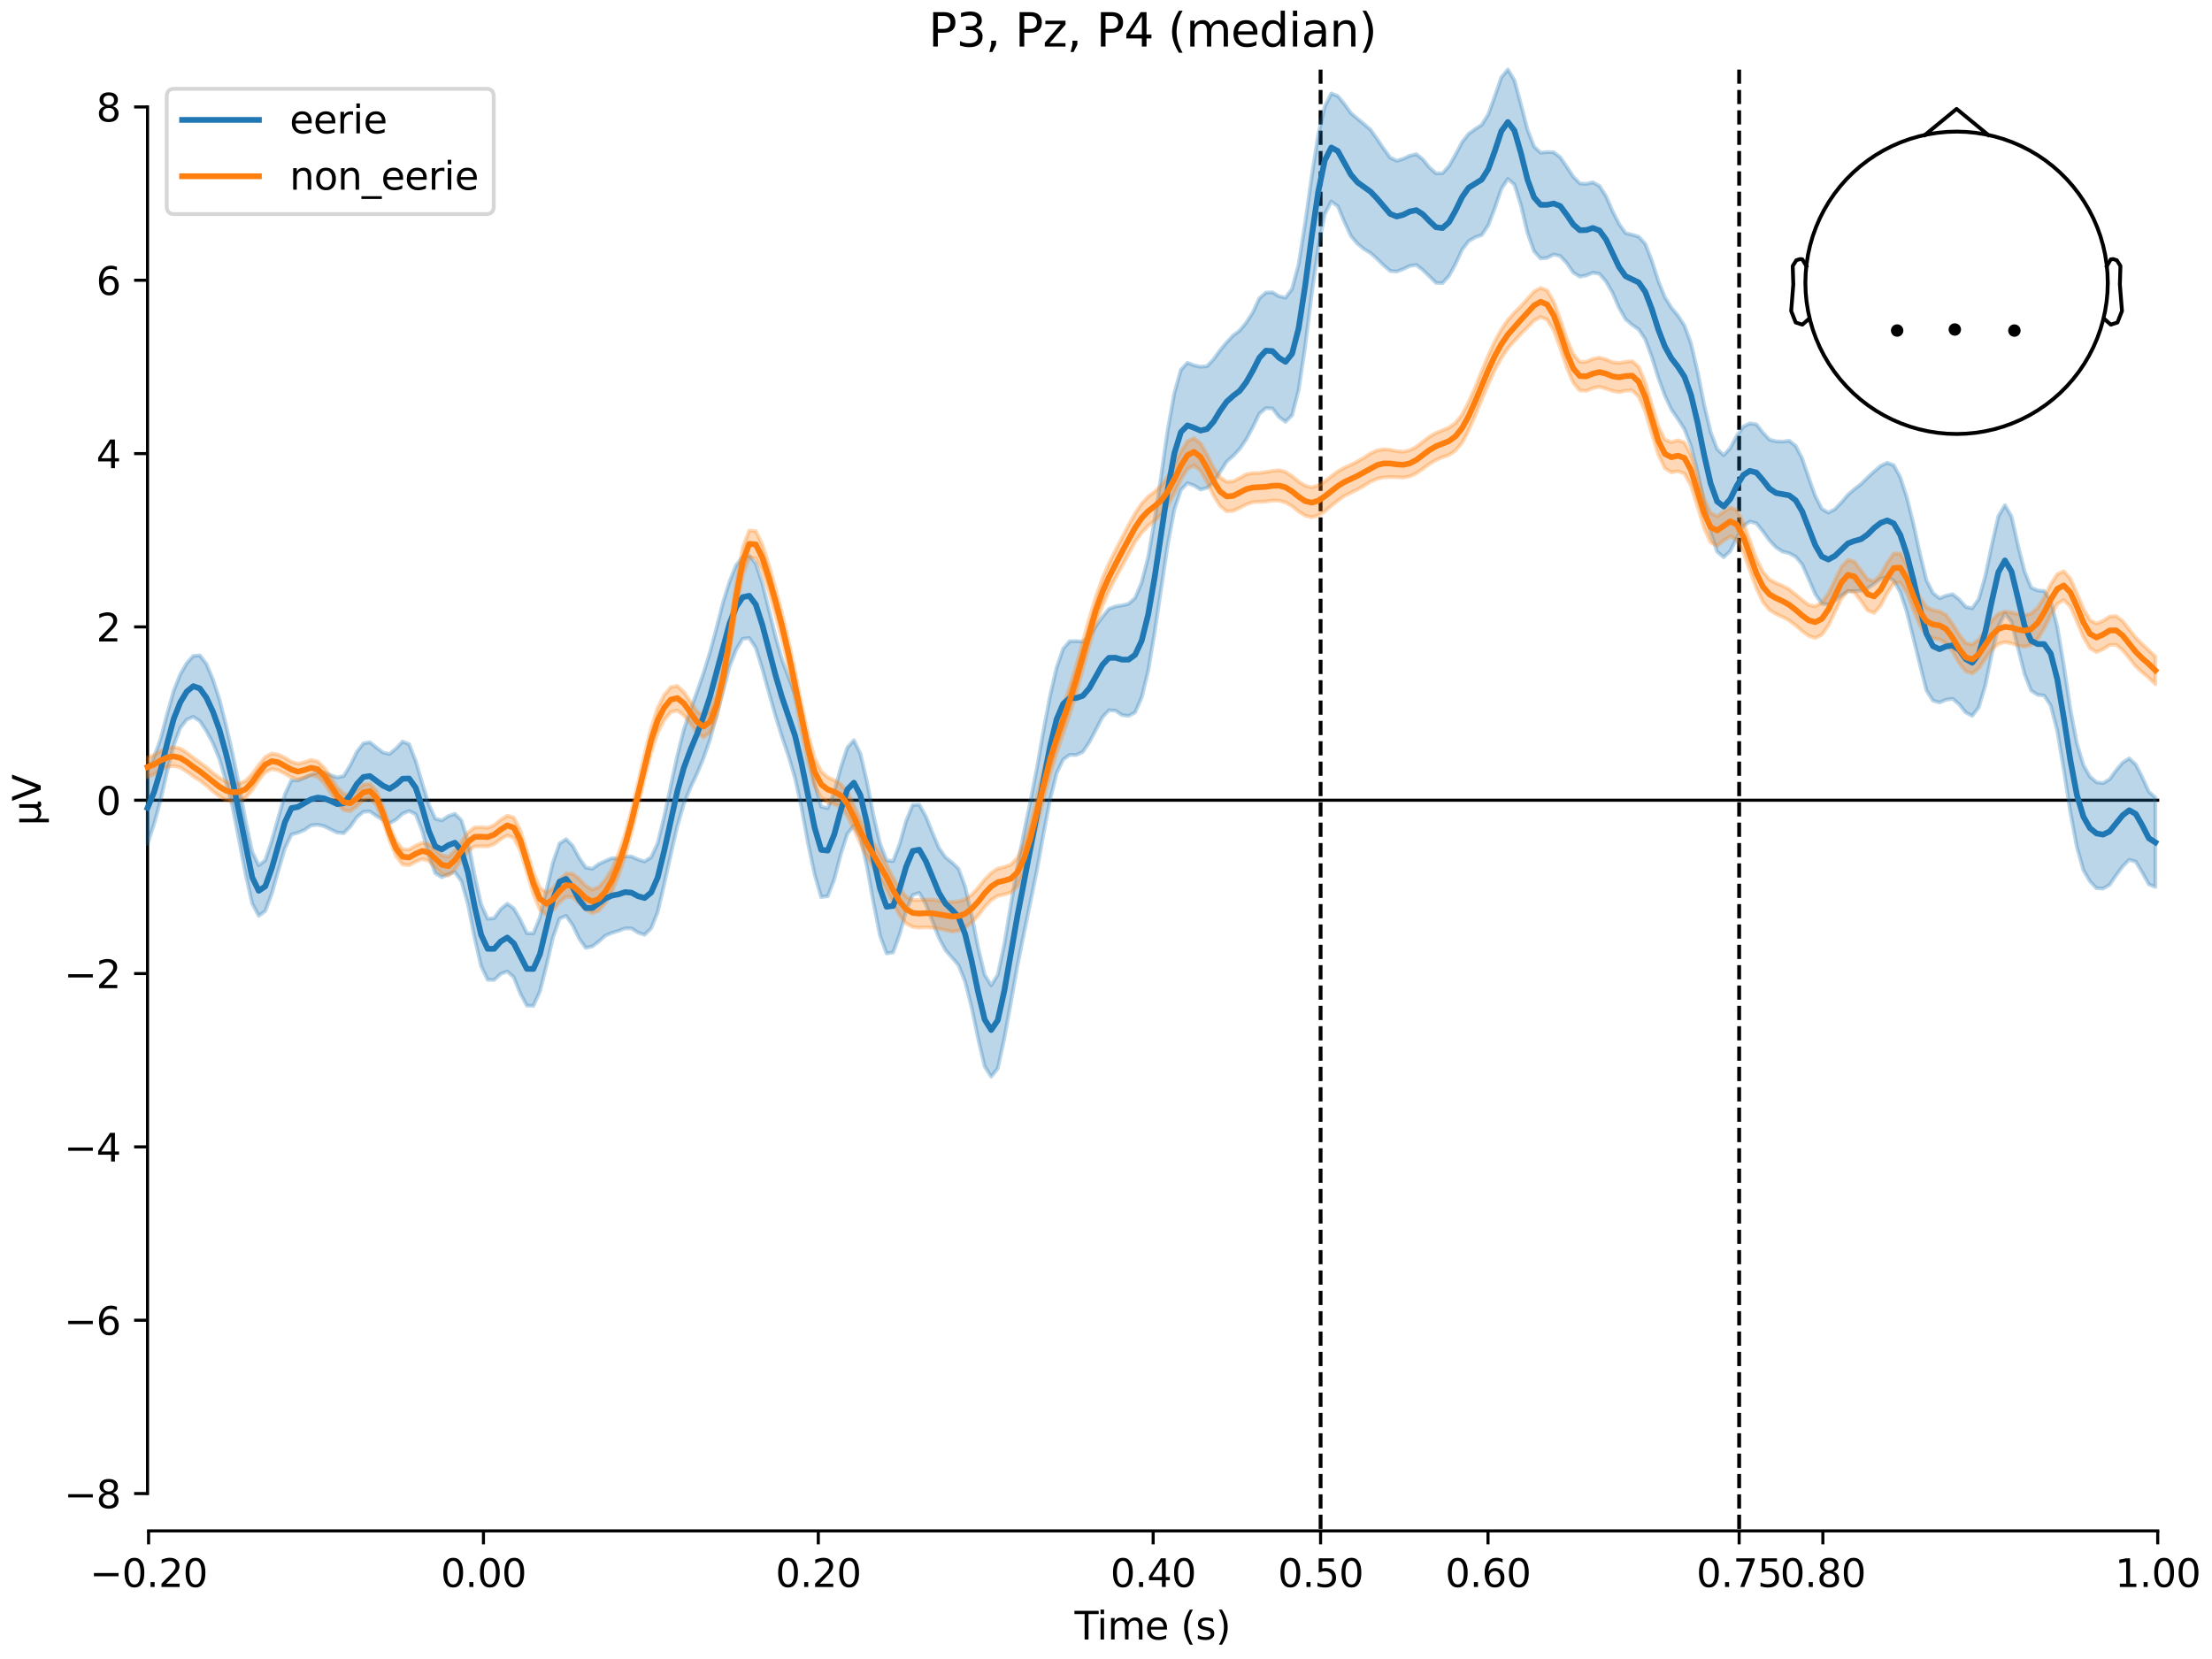 <?xml version="1.0" encoding="utf-8" standalone="no"?>
<!DOCTYPE svg PUBLIC "-//W3C//DTD SVG 1.1//EN"
  "http://www.w3.org/Graphics/SVG/1.1/DTD/svg11.dtd">
<svg xmlns:xlink="http://www.w3.org/1999/xlink" width="576pt" height="432pt" viewBox="0 0 576 432" xmlns="http://www.w3.org/2000/svg" version="1.1">
 <defs>
  <style type="text/css">*{stroke-linejoin: round; stroke-linecap: butt}</style>
 </defs>
 <g id="figure_1">
  <g id="patch_1">
   <path d="M 0 432 
L 576 432 
L 576 0 
L 0 0 
z
" style="fill: #ffffff"/>
  </g>
  <g id="axes_1">
   <g id="patch_2">
    <path d="M 38.421 398.644 
L 561.867 398.644 
L 561.867 18.118 
L 38.421 18.118 
L 38.421 398.644 
z
" style="fill: none; opacity: 0"/>
   </g>
   <g id="patch_3">
    <path d="M 38.421 388.917 
L 38.421 27.845 
" style="fill: none; stroke: #000000; stroke-width: 0.8; stroke-linejoin: miter; stroke-linecap: square"/>
   </g>
   <g id="LineCollection_1">
    <path d="M 343.878 18.118 
L 343.878 398.644 
" clip-path="url(#p2fdef88cd9)" style="fill: none; stroke-dasharray: 3.7,1.6; stroke-dashoffset: 0; stroke: #000000"/>
    <path d="M 452.872 18.118 
L 452.872 398.644 
" clip-path="url(#p2fdef88cd9)" style="fill: none; stroke-dasharray: 3.7,1.6; stroke-dashoffset: 0; stroke: #000000"/>
   </g>
   <g id="matplotlib.axis_1">
    <g id="xtick_1">
     <g id="line2d_1">
      <defs>
       <path id="m5da592c8b4" d="M 0 0 
L 0 3.5 
" style="stroke: #000000; stroke-width: 0.8"/>
      </defs>
      <g>
       <use xlink:href="#m5da592c8b4" x="38.693" y="398.644" style="stroke: #000000; stroke-width: 0.8"/>
      </g>
     </g>
     <g id="text_1">
      <!-- −0.20 -->
      <g transform="translate(23.37 413.242) scale(0.1 -0.1)">
       <defs>
        <path id="DejaVuSans-2212" d="M 678 2272 
L 4684 2272 
L 4684 1741 
L 678 1741 
L 678 2272 
z
" transform="scale(0.016)"/>
        <path id="DejaVuSans-30" d="M 2034 4250 
Q 1547 4250 1301 3770 
Q 1056 3291 1056 2328 
Q 1056 1369 1301 889 
Q 1547 409 2034 409 
Q 2525 409 2770 889 
Q 3016 1369 3016 2328 
Q 3016 3291 2770 3770 
Q 2525 4250 2034 4250 
z
M 2034 4750 
Q 2819 4750 3233 4129 
Q 3647 3509 3647 2328 
Q 3647 1150 3233 529 
Q 2819 -91 2034 -91 
Q 1250 -91 836 529 
Q 422 1150 422 2328 
Q 422 3509 836 4129 
Q 1250 4750 2034 4750 
z
" transform="scale(0.016)"/>
        <path id="DejaVuSans-2e" d="M 684 794 
L 1344 794 
L 1344 0 
L 684 0 
L 684 794 
z
" transform="scale(0.016)"/>
        <path id="DejaVuSans-32" d="M 1228 531 
L 3431 531 
L 3431 0 
L 469 0 
L 469 531 
Q 828 903 1448 1529 
Q 2069 2156 2228 2338 
Q 2531 2678 2651 2914 
Q 2772 3150 2772 3378 
Q 2772 3750 2511 3984 
Q 2250 4219 1831 4219 
Q 1534 4219 1204 4116 
Q 875 4013 500 3803 
L 500 4441 
Q 881 4594 1212 4672 
Q 1544 4750 1819 4750 
Q 2544 4750 2975 4387 
Q 3406 4025 3406 3419 
Q 3406 3131 3298 2873 
Q 3191 2616 2906 2266 
Q 2828 2175 2409 1742 
Q 1991 1309 1228 531 
z
" transform="scale(0.016)"/>
       </defs>
       <use xlink:href="#DejaVuSans-2212"/>
       <use xlink:href="#DejaVuSans-30" transform="translate(83.789 0)"/>
       <use xlink:href="#DejaVuSans-2e" transform="translate(147.412 0)"/>
       <use xlink:href="#DejaVuSans-32" transform="translate(179.199 0)"/>
       <use xlink:href="#DejaVuSans-30" transform="translate(242.822 0)"/>
      </g>
     </g>
    </g>
    <g id="xtick_2">
     <g id="line2d_2">
      <g>
       <use xlink:href="#m5da592c8b4" x="125.889" y="398.644" style="stroke: #000000; stroke-width: 0.8"/>
      </g>
     </g>
     <g id="text_2">
      <!-- 0.00 -->
      <g transform="translate(114.756 413.242) scale(0.1 -0.1)">
       <use xlink:href="#DejaVuSans-30"/>
       <use xlink:href="#DejaVuSans-2e" transform="translate(63.623 0)"/>
       <use xlink:href="#DejaVuSans-30" transform="translate(95.41 0)"/>
       <use xlink:href="#DejaVuSans-30" transform="translate(159.033 0)"/>
      </g>
     </g>
    </g>
    <g id="xtick_3">
     <g id="line2d_3">
      <g>
       <use xlink:href="#m5da592c8b4" x="213.084" y="398.644" style="stroke: #000000; stroke-width: 0.8"/>
      </g>
     </g>
     <g id="text_3">
      <!-- 0.20 -->
      <g transform="translate(201.952 413.242) scale(0.1 -0.1)">
       <use xlink:href="#DejaVuSans-30"/>
       <use xlink:href="#DejaVuSans-2e" transform="translate(63.623 0)"/>
       <use xlink:href="#DejaVuSans-32" transform="translate(95.41 0)"/>
       <use xlink:href="#DejaVuSans-30" transform="translate(159.033 0)"/>
      </g>
     </g>
    </g>
    <g id="xtick_4">
     <g id="line2d_4">
      <g>
       <use xlink:href="#m5da592c8b4" x="300.28" y="398.644" style="stroke: #000000; stroke-width: 0.8"/>
      </g>
     </g>
     <g id="text_4">
      <!-- 0.40 -->
      <g transform="translate(289.147 413.242) scale(0.1 -0.1)">
       <defs>
        <path id="DejaVuSans-34" d="M 2419 4116 
L 825 1625 
L 2419 1625 
L 2419 4116 
z
M 2253 4666 
L 3047 4666 
L 3047 1625 
L 3713 1625 
L 3713 1100 
L 3047 1100 
L 3047 0 
L 2419 0 
L 2419 1100 
L 313 1100 
L 313 1709 
L 2253 4666 
z
" transform="scale(0.016)"/>
       </defs>
       <use xlink:href="#DejaVuSans-30"/>
       <use xlink:href="#DejaVuSans-2e" transform="translate(63.623 0)"/>
       <use xlink:href="#DejaVuSans-34" transform="translate(95.41 0)"/>
       <use xlink:href="#DejaVuSans-30" transform="translate(159.033 0)"/>
      </g>
     </g>
    </g>
    <g id="xtick_5">
     <g id="line2d_5">
      <g>
       <use xlink:href="#m5da592c8b4" x="343.878" y="398.644" style="stroke: #000000; stroke-width: 0.8"/>
      </g>
     </g>
     <g id="text_5">
      <!-- 0.50 -->
      <g transform="translate(332.745 413.242) scale(0.1 -0.1)">
       <defs>
        <path id="DejaVuSans-35" d="M 691 4666 
L 3169 4666 
L 3169 4134 
L 1269 4134 
L 1269 2991 
Q 1406 3038 1543 3061 
Q 1681 3084 1819 3084 
Q 2600 3084 3056 2656 
Q 3513 2228 3513 1497 
Q 3513 744 3044 326 
Q 2575 -91 1722 -91 
Q 1428 -91 1123 -41 
Q 819 9 494 109 
L 494 744 
Q 775 591 1075 516 
Q 1375 441 1709 441 
Q 2250 441 2565 725 
Q 2881 1009 2881 1497 
Q 2881 1984 2565 2268 
Q 2250 2553 1709 2553 
Q 1456 2553 1204 2497 
Q 953 2441 691 2322 
L 691 4666 
z
" transform="scale(0.016)"/>
       </defs>
       <use xlink:href="#DejaVuSans-30"/>
       <use xlink:href="#DejaVuSans-2e" transform="translate(63.623 0)"/>
       <use xlink:href="#DejaVuSans-35" transform="translate(95.41 0)"/>
       <use xlink:href="#DejaVuSans-30" transform="translate(159.033 0)"/>
      </g>
     </g>
    </g>
    <g id="xtick_6">
     <g id="line2d_6">
      <g>
       <use xlink:href="#m5da592c8b4" x="387.476" y="398.644" style="stroke: #000000; stroke-width: 0.8"/>
      </g>
     </g>
     <g id="text_6">
      <!-- 0.60 -->
      <g transform="translate(376.343 413.242) scale(0.1 -0.1)">
       <defs>
        <path id="DejaVuSans-36" d="M 2113 2584 
Q 1688 2584 1439 2293 
Q 1191 2003 1191 1497 
Q 1191 994 1439 701 
Q 1688 409 2113 409 
Q 2538 409 2786 701 
Q 3034 994 3034 1497 
Q 3034 2003 2786 2293 
Q 2538 2584 2113 2584 
z
M 3366 4563 
L 3366 3988 
Q 3128 4100 2886 4159 
Q 2644 4219 2406 4219 
Q 1781 4219 1451 3797 
Q 1122 3375 1075 2522 
Q 1259 2794 1537 2939 
Q 1816 3084 2150 3084 
Q 2853 3084 3261 2657 
Q 3669 2231 3669 1497 
Q 3669 778 3244 343 
Q 2819 -91 2113 -91 
Q 1303 -91 875 529 
Q 447 1150 447 2328 
Q 447 3434 972 4092 
Q 1497 4750 2381 4750 
Q 2619 4750 2861 4703 
Q 3103 4656 3366 4563 
z
" transform="scale(0.016)"/>
       </defs>
       <use xlink:href="#DejaVuSans-30"/>
       <use xlink:href="#DejaVuSans-2e" transform="translate(63.623 0)"/>
       <use xlink:href="#DejaVuSans-36" transform="translate(95.41 0)"/>
       <use xlink:href="#DejaVuSans-30" transform="translate(159.033 0)"/>
      </g>
     </g>
    </g>
    <g id="xtick_7">
     <g id="line2d_7">
      <g>
       <use xlink:href="#m5da592c8b4" x="452.872" y="398.644" style="stroke: #000000; stroke-width: 0.8"/>
      </g>
     </g>
     <g id="text_7">
      <!-- 0.75 -->
      <g transform="translate(441.74 413.242) scale(0.1 -0.1)">
       <defs>
        <path id="DejaVuSans-37" d="M 525 4666 
L 3525 4666 
L 3525 4397 
L 1831 0 
L 1172 0 
L 2766 4134 
L 525 4134 
L 525 4666 
z
" transform="scale(0.016)"/>
       </defs>
       <use xlink:href="#DejaVuSans-30"/>
       <use xlink:href="#DejaVuSans-2e" transform="translate(63.623 0)"/>
       <use xlink:href="#DejaVuSans-37" transform="translate(95.41 0)"/>
       <use xlink:href="#DejaVuSans-35" transform="translate(159.033 0)"/>
      </g>
     </g>
    </g>
    <g id="xtick_8">
     <g id="line2d_8">
      <g>
       <use xlink:href="#m5da592c8b4" x="474.671" y="398.644" style="stroke: #000000; stroke-width: 0.8"/>
      </g>
     </g>
     <g id="text_8">
      <!-- 0.80 -->
      <g transform="translate(463.538 413.242) scale(0.1 -0.1)">
       <defs>
        <path id="DejaVuSans-38" d="M 2034 2216 
Q 1584 2216 1326 1975 
Q 1069 1734 1069 1313 
Q 1069 891 1326 650 
Q 1584 409 2034 409 
Q 2484 409 2743 651 
Q 3003 894 3003 1313 
Q 3003 1734 2745 1975 
Q 2488 2216 2034 2216 
z
M 1403 2484 
Q 997 2584 770 2862 
Q 544 3141 544 3541 
Q 544 4100 942 4425 
Q 1341 4750 2034 4750 
Q 2731 4750 3128 4425 
Q 3525 4100 3525 3541 
Q 3525 3141 3298 2862 
Q 3072 2584 2669 2484 
Q 3125 2378 3379 2068 
Q 3634 1759 3634 1313 
Q 3634 634 3220 271 
Q 2806 -91 2034 -91 
Q 1263 -91 848 271 
Q 434 634 434 1313 
Q 434 1759 690 2068 
Q 947 2378 1403 2484 
z
M 1172 3481 
Q 1172 3119 1398 2916 
Q 1625 2713 2034 2713 
Q 2441 2713 2670 2916 
Q 2900 3119 2900 3481 
Q 2900 3844 2670 4047 
Q 2441 4250 2034 4250 
Q 1625 4250 1398 4047 
Q 1172 3844 1172 3481 
z
" transform="scale(0.016)"/>
       </defs>
       <use xlink:href="#DejaVuSans-30"/>
       <use xlink:href="#DejaVuSans-2e" transform="translate(63.623 0)"/>
       <use xlink:href="#DejaVuSans-38" transform="translate(95.41 0)"/>
       <use xlink:href="#DejaVuSans-30" transform="translate(159.033 0)"/>
      </g>
     </g>
    </g>
    <g id="xtick_9">
     <g id="line2d_9">
      <g>
       <use xlink:href="#m5da592c8b4" x="561.867" y="398.644" style="stroke: #000000; stroke-width: 0.8"/>
      </g>
     </g>
     <g id="text_9">
      <!-- 1.00 -->
      <g transform="translate(550.734 413.242) scale(0.1 -0.1)">
       <defs>
        <path id="DejaVuSans-31" d="M 794 531 
L 1825 531 
L 1825 4091 
L 703 3866 
L 703 4441 
L 1819 4666 
L 2450 4666 
L 2450 531 
L 3481 531 
L 3481 0 
L 794 0 
L 794 531 
z
" transform="scale(0.016)"/>
       </defs>
       <use xlink:href="#DejaVuSans-31"/>
       <use xlink:href="#DejaVuSans-2e" transform="translate(63.623 0)"/>
       <use xlink:href="#DejaVuSans-30" transform="translate(95.41 0)"/>
       <use xlink:href="#DejaVuSans-30" transform="translate(159.033 0)"/>
      </g>
     </g>
    </g>
    <g id="text_10">
     <!-- Time (s) -->
     <g transform="translate(279.815 426.92) scale(0.1 -0.1)">
      <defs>
       <path id="DejaVuSans-54" d="M -19 4666 
L 3928 4666 
L 3928 4134 
L 2272 4134 
L 2272 0 
L 1638 0 
L 1638 4134 
L -19 4134 
L -19 4666 
z
" transform="scale(0.016)"/>
       <path id="DejaVuSans-69" d="M 603 3500 
L 1178 3500 
L 1178 0 
L 603 0 
L 603 3500 
z
M 603 4863 
L 1178 4863 
L 1178 4134 
L 603 4134 
L 603 4863 
z
" transform="scale(0.016)"/>
       <path id="DejaVuSans-6d" d="M 3328 2828 
Q 3544 3216 3844 3400 
Q 4144 3584 4550 3584 
Q 5097 3584 5394 3201 
Q 5691 2819 5691 2113 
L 5691 0 
L 5113 0 
L 5113 2094 
Q 5113 2597 4934 2840 
Q 4756 3084 4391 3084 
Q 3944 3084 3684 2787 
Q 3425 2491 3425 1978 
L 3425 0 
L 2847 0 
L 2847 2094 
Q 2847 2600 2669 2842 
Q 2491 3084 2119 3084 
Q 1678 3084 1418 2786 
Q 1159 2488 1159 1978 
L 1159 0 
L 581 0 
L 581 3500 
L 1159 3500 
L 1159 2956 
Q 1356 3278 1631 3431 
Q 1906 3584 2284 3584 
Q 2666 3584 2933 3390 
Q 3200 3197 3328 2828 
z
" transform="scale(0.016)"/>
       <path id="DejaVuSans-65" d="M 3597 1894 
L 3597 1613 
L 953 1613 
Q 991 1019 1311 708 
Q 1631 397 2203 397 
Q 2534 397 2845 478 
Q 3156 559 3463 722 
L 3463 178 
Q 3153 47 2828 -22 
Q 2503 -91 2169 -91 
Q 1331 -91 842 396 
Q 353 884 353 1716 
Q 353 2575 817 3079 
Q 1281 3584 2069 3584 
Q 2775 3584 3186 3129 
Q 3597 2675 3597 1894 
z
M 3022 2063 
Q 3016 2534 2758 2815 
Q 2500 3097 2075 3097 
Q 1594 3097 1305 2825 
Q 1016 2553 972 2059 
L 3022 2063 
z
" transform="scale(0.016)"/>
       <path id="DejaVuSans-20" transform="scale(0.016)"/>
       <path id="DejaVuSans-28" d="M 1984 4856 
Q 1566 4138 1362 3434 
Q 1159 2731 1159 2009 
Q 1159 1288 1364 580 
Q 1569 -128 1984 -844 
L 1484 -844 
Q 1016 -109 783 600 
Q 550 1309 550 2009 
Q 550 2706 781 3412 
Q 1013 4119 1484 4856 
L 1984 4856 
z
" transform="scale(0.016)"/>
       <path id="DejaVuSans-73" d="M 2834 3397 
L 2834 2853 
Q 2591 2978 2328 3040 
Q 2066 3103 1784 3103 
Q 1356 3103 1142 2972 
Q 928 2841 928 2578 
Q 928 2378 1081 2264 
Q 1234 2150 1697 2047 
L 1894 2003 
Q 2506 1872 2764 1633 
Q 3022 1394 3022 966 
Q 3022 478 2636 193 
Q 2250 -91 1575 -91 
Q 1294 -91 989 -36 
Q 684 19 347 128 
L 347 722 
Q 666 556 975 473 
Q 1284 391 1588 391 
Q 1994 391 2212 530 
Q 2431 669 2431 922 
Q 2431 1156 2273 1281 
Q 2116 1406 1581 1522 
L 1381 1569 
Q 847 1681 609 1914 
Q 372 2147 372 2553 
Q 372 3047 722 3315 
Q 1072 3584 1716 3584 
Q 2034 3584 2315 3537 
Q 2597 3491 2834 3397 
z
" transform="scale(0.016)"/>
       <path id="DejaVuSans-29" d="M 513 4856 
L 1013 4856 
Q 1481 4119 1714 3412 
Q 1947 2706 1947 2009 
Q 1947 1309 1714 600 
Q 1481 -109 1013 -844 
L 513 -844 
Q 928 -128 1133 580 
Q 1338 1288 1338 2009 
Q 1338 2731 1133 3434 
Q 928 4138 513 4856 
z
" transform="scale(0.016)"/>
      </defs>
      <use xlink:href="#DejaVuSans-54"/>
      <use xlink:href="#DejaVuSans-69" transform="translate(57.959 0)"/>
      <use xlink:href="#DejaVuSans-6d" transform="translate(85.742 0)"/>
      <use xlink:href="#DejaVuSans-65" transform="translate(183.154 0)"/>
      <use xlink:href="#DejaVuSans-20" transform="translate(244.678 0)"/>
      <use xlink:href="#DejaVuSans-28" transform="translate(276.465 0)"/>
      <use xlink:href="#DejaVuSans-73" transform="translate(315.479 0)"/>
      <use xlink:href="#DejaVuSans-29" transform="translate(367.578 0)"/>
     </g>
    </g>
   </g>
   <g id="matplotlib.axis_2">
    <g id="ytick_1">
     <g id="line2d_10">
      <defs>
       <path id="m215496bb2e" d="M 0 0 
L -3.5 0 
" style="stroke: #000000; stroke-width: 0.8"/>
      </defs>
      <g>
       <use xlink:href="#m215496bb2e" x="38.421" y="388.917" style="stroke: #000000; stroke-width: 0.8"/>
      </g>
     </g>
     <g id="text_11">
      <!-- −8 -->
      <g transform="translate(16.678 392.716) scale(0.1 -0.1)">
       <use xlink:href="#DejaVuSans-2212"/>
       <use xlink:href="#DejaVuSans-38" transform="translate(83.789 0)"/>
      </g>
     </g>
    </g>
    <g id="ytick_2">
     <g id="line2d_11">
      <g>
       <use xlink:href="#m215496bb2e" x="38.421" y="343.783" style="stroke: #000000; stroke-width: 0.8"/>
      </g>
     </g>
     <g id="text_12">
      <!-- −6 -->
      <g transform="translate(16.678 347.582) scale(0.1 -0.1)">
       <use xlink:href="#DejaVuSans-2212"/>
       <use xlink:href="#DejaVuSans-36" transform="translate(83.789 0)"/>
      </g>
     </g>
    </g>
    <g id="ytick_3">
     <g id="line2d_12">
      <g>
       <use xlink:href="#m215496bb2e" x="38.421" y="298.649" style="stroke: #000000; stroke-width: 0.8"/>
      </g>
     </g>
     <g id="text_13">
      <!-- −4 -->
      <g transform="translate(16.678 302.448) scale(0.1 -0.1)">
       <use xlink:href="#DejaVuSans-2212"/>
       <use xlink:href="#DejaVuSans-34" transform="translate(83.789 0)"/>
      </g>
     </g>
    </g>
    <g id="ytick_4">
     <g id="line2d_13">
      <g>
       <use xlink:href="#m215496bb2e" x="38.421" y="253.515" style="stroke: #000000; stroke-width: 0.8"/>
      </g>
     </g>
     <g id="text_14">
      <!-- −2 -->
      <g transform="translate(16.678 257.314) scale(0.1 -0.1)">
       <use xlink:href="#DejaVuSans-2212"/>
       <use xlink:href="#DejaVuSans-32" transform="translate(83.789 0)"/>
      </g>
     </g>
    </g>
    <g id="ytick_5">
     <g id="line2d_14">
      <g>
       <use xlink:href="#m215496bb2e" x="38.421" y="208.381" style="stroke: #000000; stroke-width: 0.8"/>
      </g>
     </g>
     <g id="text_15">
      <!-- 0 -->
      <g transform="translate(25.058 212.18) scale(0.1 -0.1)">
       <use xlink:href="#DejaVuSans-30"/>
      </g>
     </g>
    </g>
    <g id="ytick_6">
     <g id="line2d_15">
      <g>
       <use xlink:href="#m215496bb2e" x="38.421" y="163.247" style="stroke: #000000; stroke-width: 0.8"/>
      </g>
     </g>
     <g id="text_16">
      <!-- 2 -->
      <g transform="translate(25.058 167.046) scale(0.1 -0.1)">
       <use xlink:href="#DejaVuSans-32"/>
      </g>
     </g>
    </g>
    <g id="ytick_7">
     <g id="line2d_16">
      <g>
       <use xlink:href="#m215496bb2e" x="38.421" y="118.113" style="stroke: #000000; stroke-width: 0.8"/>
      </g>
     </g>
     <g id="text_17">
      <!-- 4 -->
      <g transform="translate(25.058 121.912) scale(0.1 -0.1)">
       <use xlink:href="#DejaVuSans-34"/>
      </g>
     </g>
    </g>
    <g id="ytick_8">
     <g id="line2d_17">
      <g>
       <use xlink:href="#m215496bb2e" x="38.421" y="72.979" style="stroke: #000000; stroke-width: 0.8"/>
      </g>
     </g>
     <g id="text_18">
      <!-- 6 -->
      <g transform="translate(25.058 76.778) scale(0.1 -0.1)">
       <use xlink:href="#DejaVuSans-36"/>
      </g>
     </g>
    </g>
    <g id="ytick_9">
     <g id="line2d_18">
      <g>
       <use xlink:href="#m215496bb2e" x="38.421" y="27.845" style="stroke: #000000; stroke-width: 0.8"/>
      </g>
     </g>
     <g id="text_19">
      <!-- 8 -->
      <g transform="translate(25.058 31.644) scale(0.1 -0.1)">
       <use xlink:href="#DejaVuSans-38"/>
      </g>
     </g>
    </g>
    <g id="text_20">
     <!-- µV -->
     <g transform="translate(10.599 214.982) rotate(-90) scale(0.1 -0.1)">
      <defs>
       <path id="DejaVuSans-b5" d="M 544 -1331 
L 544 3500 
L 1119 3500 
L 1119 1325 
Q 1119 872 1334 640 
Q 1550 409 1972 409 
Q 2434 409 2667 671 
Q 2900 934 2900 1459 
L 2900 3500 
L 3475 3500 
L 3475 806 
Q 3475 619 3529 530 
Q 3584 441 3700 441 
Q 3728 441 3778 458 
Q 3828 475 3916 513 
L 3916 50 
Q 3788 -22 3673 -56 
Q 3559 -91 3450 -91 
Q 3234 -91 3106 31 
Q 2978 153 2931 403 
Q 2775 156 2548 32 
Q 2322 -91 2016 -91 
Q 1697 -91 1473 31 
Q 1250 153 1119 397 
L 1119 -1331 
L 544 -1331 
z
" transform="scale(0.016)"/>
       <path id="DejaVuSans-56" d="M 1831 0 
L 50 4666 
L 709 4666 
L 2188 738 
L 3669 4666 
L 4325 4666 
L 2547 0 
L 1831 0 
z
" transform="scale(0.016)"/>
      </defs>
      <use xlink:href="#DejaVuSans-b5"/>
      <use xlink:href="#DejaVuSans-56" transform="translate(63.623 0)"/>
     </g>
    </g>
   </g>
   <g id="patch_4">
    <path d="M 38.693 398.644 
L 561.867 398.644 
" style="fill: none; stroke: #000000; stroke-width: 0.8; stroke-linejoin: miter; stroke-linecap: square"/>
   </g>
   <g id="patch_5">
    <path d="M 38.421 208.381 
L 561.867 208.381 
" style="fill: none; stroke: #000000; stroke-width: 0.8; stroke-linejoin: miter; stroke-linecap: square"/>
   </g>
   <g id="text_21">
    <!-- P3, Pz, P4 (median) -->
    <g transform="translate(241.798 12.118) scale(0.12 -0.12)">
     <defs>
      <path id="DejaVuSans-50" d="M 1259 4147 
L 1259 2394 
L 2053 2394 
Q 2494 2394 2734 2622 
Q 2975 2850 2975 3272 
Q 2975 3691 2734 3919 
Q 2494 4147 2053 4147 
L 1259 4147 
z
M 628 4666 
L 2053 4666 
Q 2838 4666 3239 4311 
Q 3641 3956 3641 3272 
Q 3641 2581 3239 2228 
Q 2838 1875 2053 1875 
L 1259 1875 
L 1259 0 
L 628 0 
L 628 4666 
z
" transform="scale(0.016)"/>
      <path id="DejaVuSans-33" d="M 2597 2516 
Q 3050 2419 3304 2112 
Q 3559 1806 3559 1356 
Q 3559 666 3084 287 
Q 2609 -91 1734 -91 
Q 1441 -91 1130 -33 
Q 819 25 488 141 
L 488 750 
Q 750 597 1062 519 
Q 1375 441 1716 441 
Q 2309 441 2620 675 
Q 2931 909 2931 1356 
Q 2931 1769 2642 2001 
Q 2353 2234 1838 2234 
L 1294 2234 
L 1294 2753 
L 1863 2753 
Q 2328 2753 2575 2939 
Q 2822 3125 2822 3475 
Q 2822 3834 2567 4026 
Q 2313 4219 1838 4219 
Q 1578 4219 1281 4162 
Q 984 4106 628 3988 
L 628 4550 
Q 988 4650 1302 4700 
Q 1616 4750 1894 4750 
Q 2613 4750 3031 4423 
Q 3450 4097 3450 3541 
Q 3450 3153 3228 2886 
Q 3006 2619 2597 2516 
z
" transform="scale(0.016)"/>
      <path id="DejaVuSans-2c" d="M 750 794 
L 1409 794 
L 1409 256 
L 897 -744 
L 494 -744 
L 750 256 
L 750 794 
z
" transform="scale(0.016)"/>
      <path id="DejaVuSans-7a" d="M 353 3500 
L 3084 3500 
L 3084 2975 
L 922 459 
L 3084 459 
L 3084 0 
L 275 0 
L 275 525 
L 2438 3041 
L 353 3041 
L 353 3500 
z
" transform="scale(0.016)"/>
      <path id="DejaVuSans-64" d="M 2906 2969 
L 2906 4863 
L 3481 4863 
L 3481 0 
L 2906 0 
L 2906 525 
Q 2725 213 2448 61 
Q 2172 -91 1784 -91 
Q 1150 -91 751 415 
Q 353 922 353 1747 
Q 353 2572 751 3078 
Q 1150 3584 1784 3584 
Q 2172 3584 2448 3432 
Q 2725 3281 2906 2969 
z
M 947 1747 
Q 947 1113 1208 752 
Q 1469 391 1925 391 
Q 2381 391 2643 752 
Q 2906 1113 2906 1747 
Q 2906 2381 2643 2742 
Q 2381 3103 1925 3103 
Q 1469 3103 1208 2742 
Q 947 2381 947 1747 
z
" transform="scale(0.016)"/>
      <path id="DejaVuSans-61" d="M 2194 1759 
Q 1497 1759 1228 1600 
Q 959 1441 959 1056 
Q 959 750 1161 570 
Q 1363 391 1709 391 
Q 2188 391 2477 730 
Q 2766 1069 2766 1631 
L 2766 1759 
L 2194 1759 
z
M 3341 1997 
L 3341 0 
L 2766 0 
L 2766 531 
Q 2569 213 2275 61 
Q 1981 -91 1556 -91 
Q 1019 -91 701 211 
Q 384 513 384 1019 
Q 384 1609 779 1909 
Q 1175 2209 1959 2209 
L 2766 2209 
L 2766 2266 
Q 2766 2663 2505 2880 
Q 2244 3097 1772 3097 
Q 1472 3097 1187 3025 
Q 903 2953 641 2809 
L 641 3341 
Q 956 3463 1253 3523 
Q 1550 3584 1831 3584 
Q 2591 3584 2966 3190 
Q 3341 2797 3341 1997 
z
" transform="scale(0.016)"/>
      <path id="DejaVuSans-6e" d="M 3513 2113 
L 3513 0 
L 2938 0 
L 2938 2094 
Q 2938 2591 2744 2837 
Q 2550 3084 2163 3084 
Q 1697 3084 1428 2787 
Q 1159 2491 1159 1978 
L 1159 0 
L 581 0 
L 581 3500 
L 1159 3500 
L 1159 2956 
Q 1366 3272 1645 3428 
Q 1925 3584 2291 3584 
Q 2894 3584 3203 3211 
Q 3513 2838 3513 2113 
z
" transform="scale(0.016)"/>
     </defs>
     <use xlink:href="#DejaVuSans-50"/>
     <use xlink:href="#DejaVuSans-33" transform="translate(60.303 0)"/>
     <use xlink:href="#DejaVuSans-2c" transform="translate(123.926 0)"/>
     <use xlink:href="#DejaVuSans-20" transform="translate(155.713 0)"/>
     <use xlink:href="#DejaVuSans-50" transform="translate(187.5 0)"/>
     <use xlink:href="#DejaVuSans-7a" transform="translate(247.803 0)"/>
     <use xlink:href="#DejaVuSans-2c" transform="translate(300.293 0)"/>
     <use xlink:href="#DejaVuSans-20" transform="translate(332.08 0)"/>
     <use xlink:href="#DejaVuSans-50" transform="translate(363.867 0)"/>
     <use xlink:href="#DejaVuSans-34" transform="translate(424.17 0)"/>
     <use xlink:href="#DejaVuSans-20" transform="translate(487.793 0)"/>
     <use xlink:href="#DejaVuSans-28" transform="translate(519.58 0)"/>
     <use xlink:href="#DejaVuSans-6d" transform="translate(558.594 0)"/>
     <use xlink:href="#DejaVuSans-65" transform="translate(656.006 0)"/>
     <use xlink:href="#DejaVuSans-64" transform="translate(717.529 0)"/>
     <use xlink:href="#DejaVuSans-69" transform="translate(781.006 0)"/>
     <use xlink:href="#DejaVuSans-61" transform="translate(808.789 0)"/>
     <use xlink:href="#DejaVuSans-6e" transform="translate(870.068 0)"/>
     <use xlink:href="#DejaVuSans-29" transform="translate(933.447 0)"/>
    </g>
   </g>
   <g id="legend_1">
    <g id="patch_6">
     <path d="M 45.421 55.753 
L 126.563 55.753 
Q 128.563 55.753 128.563 53.753 
L 128.563 25.118 
Q 128.563 23.118 126.563 23.118 
L 45.421 23.118 
Q 43.421 23.118 43.421 25.118 
L 43.421 53.753 
Q 43.421 55.753 45.421 55.753 
z
" style="fill: #ffffff; opacity: 0.8; stroke: #cccccc; stroke-linejoin: miter"/>
    </g>
    <g id="line2d_19">
     <path d="M 47.421 31.217 
L 57.421 31.217 
L 67.421 31.217 
" style="fill: none; stroke: #1f77b4; stroke-width: 1.5; stroke-linecap: square"/>
    </g>
    <g id="text_22">
     <!-- eerie -->
     <g transform="translate(75.421 34.717) scale(0.1 -0.1)">
      <defs>
       <path id="DejaVuSans-72" d="M 2631 2963 
Q 2534 3019 2420 3045 
Q 2306 3072 2169 3072 
Q 1681 3072 1420 2755 
Q 1159 2438 1159 1844 
L 1159 0 
L 581 0 
L 581 3500 
L 1159 3500 
L 1159 2956 
Q 1341 3275 1631 3429 
Q 1922 3584 2338 3584 
Q 2397 3584 2469 3576 
Q 2541 3569 2628 3553 
L 2631 2963 
z
" transform="scale(0.016)"/>
      </defs>
      <use xlink:href="#DejaVuSans-65"/>
      <use xlink:href="#DejaVuSans-65" transform="translate(61.523 0)"/>
      <use xlink:href="#DejaVuSans-72" transform="translate(123.047 0)"/>
      <use xlink:href="#DejaVuSans-69" transform="translate(164.16 0)"/>
      <use xlink:href="#DejaVuSans-65" transform="translate(191.943 0)"/>
     </g>
    </g>
    <g id="line2d_20">
     <path d="M 47.421 45.895 
L 57.421 45.895 
L 67.421 45.895 
" style="fill: none; stroke: #ff7f0e; stroke-width: 1.5; stroke-linecap: square"/>
    </g>
    <g id="text_23">
     <!-- non_eerie -->
     <g transform="translate(75.421 49.395) scale(0.1 -0.1)">
      <defs>
       <path id="DejaVuSans-6f" d="M 1959 3097 
Q 1497 3097 1228 2736 
Q 959 2375 959 1747 
Q 959 1119 1226 758 
Q 1494 397 1959 397 
Q 2419 397 2687 759 
Q 2956 1122 2956 1747 
Q 2956 2369 2687 2733 
Q 2419 3097 1959 3097 
z
M 1959 3584 
Q 2709 3584 3137 3096 
Q 3566 2609 3566 1747 
Q 3566 888 3137 398 
Q 2709 -91 1959 -91 
Q 1206 -91 779 398 
Q 353 888 353 1747 
Q 353 2609 779 3096 
Q 1206 3584 1959 3584 
z
" transform="scale(0.016)"/>
       <path id="DejaVuSans-5f" d="M 3263 -1063 
L 3263 -1509 
L -63 -1509 
L -63 -1063 
L 3263 -1063 
z
" transform="scale(0.016)"/>
      </defs>
      <use xlink:href="#DejaVuSans-6e"/>
      <use xlink:href="#DejaVuSans-6f" transform="translate(63.379 0)"/>
      <use xlink:href="#DejaVuSans-6e" transform="translate(124.561 0)"/>
      <use xlink:href="#DejaVuSans-5f" transform="translate(187.939 0)"/>
      <use xlink:href="#DejaVuSans-65" transform="translate(237.939 0)"/>
      <use xlink:href="#DejaVuSans-65" transform="translate(299.463 0)"/>
      <use xlink:href="#DejaVuSans-72" transform="translate(360.986 0)"/>
      <use xlink:href="#DejaVuSans-69" transform="translate(402.1 0)"/>
      <use xlink:href="#DejaVuSans-65" transform="translate(429.883 0)"/>
     </g>
    </g>
   </g>
   <g id="FillBetweenPolyCollection_1">
    <defs>
     <path id="maa54294c45" d="M 38.421 -231.374 
L 38.421 -212.285 
L 40.124 -217.42 
L 41.827 -223.704 
L 43.53 -231.125 
L 45.233 -237.894 
L 46.936 -242.448 
L 48.639 -244.624 
L 50.342 -245.348 
L 52.045 -244.22 
L 53.748 -241.639 
L 55.451 -238.474 
L 57.154 -234.324 
L 58.857 -228.511 
L 60.56 -221.818 
L 62.263 -213.209 
L 63.966 -204.311 
L 65.669 -196.758 
L 67.372 -193.536 
L 69.075 -194.782 
L 70.778 -199.331 
L 72.481 -205.296 
L 74.184 -211.069 
L 75.887 -214.69 
L 77.59 -215.172 
L 79.294 -215.895 
L 80.997 -217.075 
L 82.7 -217.25 
L 84.403 -216.865 
L 86.106 -216.021 
L 87.809 -215.213 
L 89.512 -215.06 
L 91.215 -216.774 
L 92.918 -219.187 
L 94.621 -220.627 
L 96.324 -220.701 
L 98.027 -219.51 
L 99.73 -218.491 
L 101.433 -217.608 
L 103.136 -218.574 
L 104.839 -220.123 
L 106.542 -220.834 
L 108.245 -219.965 
L 109.948 -215.666 
L 111.651 -209.137 
L 113.354 -204.613 
L 115.057 -203.57 
L 116.76 -204.37 
L 118.463 -204.87 
L 120.166 -202.51 
L 121.87 -196.517 
L 123.573 -187.867 
L 125.276 -180.45 
L 126.979 -176.883 
L 128.682 -176.823 
L 130.385 -178.387 
L 132.088 -179.049 
L 133.791 -177.517 
L 135.494 -173.268 
L 137.197 -170.134 
L 138.9 -170.091 
L 140.603 -173.864 
L 142.306 -180.613 
L 144.009 -187.948 
L 145.712 -192.778 
L 147.415 -193.515 
L 149.118 -191.107 
L 150.821 -187.57 
L 152.524 -185.184 
L 154.227 -185.552 
L 155.93 -186.836 
L 157.633 -188.365 
L 159.336 -189.083 
L 161.039 -189.606 
L 162.742 -190.252 
L 164.446 -190.245 
L 166.149 -189.147 
L 167.852 -188.596 
L 169.555 -190.272 
L 171.258 -194.493 
L 172.961 -201.811 
L 174.664 -209.427 
L 176.367 -216.842 
L 178.07 -222.673 
L 179.773 -226.846 
L 181.476 -230.453 
L 183.179 -234.546 
L 184.882 -239.4 
L 186.585 -245.708 
L 188.288 -252.075 
L 189.991 -258.444 
L 191.694 -262.834 
L 193.397 -265.67 
L 195.1 -265.873 
L 196.803 -263.314 
L 198.506 -257.834 
L 200.209 -251.7 
L 201.912 -245.679 
L 203.615 -240.188 
L 205.318 -235.18 
L 207.022 -229.43 
L 208.725 -221.627 
L 210.428 -212.344 
L 212.131 -204.307 
L 213.834 -198.424 
L 215.537 -198.632 
L 217.24 -203.024 
L 218.943 -209.546 
L 220.646 -214.868 
L 222.349 -216.961 
L 224.052 -213.921 
L 225.755 -206.396 
L 227.458 -196.952 
L 229.161 -188.378 
L 230.864 -183.724 
L 232.567 -184 
L 234.27 -188.696 
L 235.973 -194.787 
L 237.676 -198.958 
L 239.379 -199.503 
L 241.082 -196.547 
L 242.785 -192.167 
L 244.488 -187.807 
L 246.191 -184.595 
L 247.894 -182.655 
L 249.598 -180.671 
L 251.301 -176.451 
L 253.004 -169.721 
L 254.707 -161.576 
L 256.41 -154.305 
L 258.113 -151.637 
L 259.816 -153.784 
L 261.519 -161.621 
L 263.222 -170.952 
L 264.925 -180.486 
L 266.628 -188.938 
L 268.331 -197.182 
L 270.034 -205.525 
L 271.737 -214.948 
L 273.44 -223.773 
L 275.143 -230.646 
L 276.846 -234.225 
L 278.549 -235.437 
L 280.252 -235.414 
L 281.955 -236.215 
L 283.658 -238.724 
L 285.361 -241.958 
L 287.064 -245.232 
L 288.767 -247.04 
L 290.47 -246.96 
L 292.174 -245.799 
L 293.877 -245.586 
L 295.58 -246.497 
L 297.283 -250.386 
L 298.986 -257.347 
L 300.689 -267.518 
L 302.392 -278.893 
L 304.095 -290.227 
L 305.798 -299.316 
L 307.501 -304.408 
L 309.204 -306.18 
L 310.907 -305.596 
L 312.61 -304.529 
L 314.313 -304.964 
L 316.016 -306.459 
L 317.719 -309.093 
L 319.422 -311.805 
L 321.125 -313.297 
L 322.828 -315.119 
L 324.531 -317.602 
L 326.234 -320.776 
L 327.937 -324.29 
L 329.64 -325.726 
L 331.343 -325.632 
L 333.046 -323.427 
L 334.75 -322.168 
L 336.453 -323.886 
L 338.156 -330.447 
L 339.859 -341.764 
L 341.562 -355.352 
L 343.265 -367.5 
L 344.968 -376.237 
L 346.671 -379.538 
L 348.374 -378.288 
L 350.077 -374.226 
L 351.78 -370.551 
L 353.483 -368.553 
L 355.186 -367.136 
L 356.889 -366.122 
L 358.592 -364.587 
L 360.295 -362.906 
L 361.998 -361.458 
L 363.701 -361.303 
L 365.404 -361.923 
L 367.107 -362.76 
L 368.81 -363.025 
L 370.513 -361.683 
L 372.216 -360.04 
L 373.919 -358.351 
L 375.622 -358.272 
L 377.326 -360.165 
L 379.029 -363.288 
L 380.732 -366.986 
L 382.435 -369.205 
L 384.138 -370.214 
L 385.841 -370.801 
L 387.544 -373.353 
L 389.247 -377.797 
L 390.95 -382.805 
L 392.653 -385.412 
L 394.356 -383.955 
L 396.059 -378.52 
L 397.762 -371.356 
L 399.465 -366.582 
L 401.168 -364.69 
L 402.871 -364.859 
L 404.574 -365.743 
L 406.277 -365.339 
L 407.98 -363.518 
L 409.683 -361.03 
L 411.386 -359.969 
L 413.089 -360.301 
L 414.792 -360.991 
L 416.495 -360.705 
L 418.198 -358.714 
L 419.902 -355.756 
L 421.605 -351.852 
L 423.308 -348.87 
L 425.011 -347.417 
L 426.714 -346.22 
L 428.417 -343.673 
L 430.12 -339.084 
L 431.823 -333.629 
L 433.526 -328.992 
L 435.229 -325.377 
L 436.932 -322.878 
L 438.635 -320.241 
L 440.338 -315.792 
L 442.041 -309.025 
L 443.744 -300.851 
L 445.447 -293.345 
L 447.15 -288.319 
L 448.853 -286.911 
L 450.556 -288.482 
L 452.259 -291.9 
L 453.962 -294.998 
L 455.665 -296.196 
L 457.368 -295.738 
L 459.071 -293.62 
L 460.774 -291.268 
L 462.478 -289.467 
L 464.181 -288.363 
L 465.884 -287.958 
L 467.587 -287.051 
L 469.29 -285.012 
L 470.993 -281.208 
L 472.696 -277.27 
L 474.399 -274.794 
L 476.102 -274.554 
L 477.805 -275.601 
L 479.508 -276.952 
L 481.211 -278.076 
L 482.914 -278.063 
L 484.617 -278.17 
L 486.32 -278.819 
L 488.023 -279.977 
L 489.726 -281.269 
L 491.429 -281.706 
L 493.132 -280.796 
L 494.835 -277.774 
L 496.538 -272.635 
L 498.241 -265.809 
L 499.944 -258.968 
L 501.647 -252.223 
L 503.35 -249.565 
L 505.054 -249.077 
L 506.757 -249.787 
L 508.46 -250.04 
L 510.163 -248.607 
L 511.866 -246.477 
L 513.569 -245.596 
L 515.272 -247.845 
L 516.975 -253.558 
L 518.678 -261.773 
L 520.381 -268.831 
L 522.084 -272.259 
L 523.787 -270.064 
L 525.49 -263.232 
L 527.193 -256.489 
L 528.896 -252.182 
L 530.599 -251.078 
L 532.302 -250.876 
L 534.005 -248.26 
L 535.708 -241.729 
L 537.411 -231.626 
L 539.114 -220.595 
L 540.817 -211.461 
L 542.52 -205.407 
L 544.223 -202.516 
L 545.926 -200.703 
L 547.63 -200.62 
L 549.333 -201.608 
L 551.036 -204.068 
L 552.739 -206.393 
L 554.442 -208.117 
L 556.145 -207.627 
L 557.848 -204.789 
L 559.551 -201.723 
L 561.254 -201.054 
L 561.254 -224.291 
L 561.254 -224.291 
L 559.551 -225.84 
L 557.848 -229.601 
L 556.145 -232.912 
L 554.442 -234.513 
L 552.739 -233.413 
L 551.036 -231.408 
L 549.333 -229.068 
L 547.63 -228.068 
L 545.926 -228.291 
L 544.223 -229.752 
L 542.52 -232.742 
L 540.817 -238.44 
L 539.114 -247.344 
L 537.411 -258.738 
L 535.708 -268.765 
L 534.005 -275.572 
L 532.302 -278.103 
L 530.599 -278.249 
L 528.896 -278.99 
L 527.193 -283.195 
L 525.49 -289.939 
L 523.787 -297.522 
L 522.084 -300.45 
L 520.381 -297.594 
L 518.678 -290.144 
L 516.975 -282.009 
L 515.272 -276.017 
L 513.569 -273.581 
L 511.866 -273.99 
L 510.163 -275.908 
L 508.46 -277.269 
L 506.757 -276.877 
L 505.054 -276.199 
L 503.35 -277.549 
L 501.647 -280.912 
L 499.944 -287.856 
L 498.241 -295.606 
L 496.538 -302.471 
L 494.835 -307.709 
L 493.132 -310.837 
L 491.429 -311.495 
L 489.726 -310.68 
L 488.023 -309.24 
L 486.32 -307.651 
L 484.617 -305.956 
L 482.914 -304.648 
L 481.211 -303.172 
L 479.508 -301.19 
L 477.805 -299.403 
L 476.102 -298.515 
L 474.399 -299.496 
L 472.696 -302.838 
L 470.993 -307.551 
L 469.29 -312.586 
L 467.587 -315.905 
L 465.884 -317.227 
L 464.181 -317.008 
L 462.478 -317.072 
L 460.774 -317.522 
L 459.071 -319.336 
L 457.368 -321.49 
L 455.665 -321.752 
L 453.962 -320.893 
L 452.259 -318.518 
L 450.556 -315.334 
L 448.853 -313.46 
L 447.15 -315.045 
L 445.447 -319.516 
L 443.744 -326.644 
L 442.041 -335.261 
L 440.338 -342.54 
L 438.635 -347.194 
L 436.932 -349.823 
L 435.229 -351.867 
L 433.526 -354.617 
L 431.823 -358.851 
L 430.12 -364.15 
L 428.417 -368.513 
L 426.714 -370.361 
L 425.011 -370.875 
L 423.308 -371.295 
L 421.605 -373.675 
L 419.902 -377.009 
L 418.198 -380.928 
L 416.495 -383.576 
L 414.792 -384.534 
L 413.089 -384.122 
L 411.386 -384.231 
L 409.683 -385.985 
L 407.98 -388.547 
L 406.277 -391.05 
L 404.574 -392.344 
L 402.871 -392.412 
L 401.168 -392.231 
L 399.465 -393.847 
L 397.762 -398.219 
L 396.059 -404.769 
L 394.356 -411.087 
L 392.653 -413.882 
L 390.95 -411.845 
L 389.247 -406.917 
L 387.544 -402.21 
L 385.841 -399.494 
L 384.138 -398.383 
L 382.435 -397.146 
L 380.732 -394.991 
L 379.029 -391.771 
L 377.326 -388.776 
L 375.622 -386.875 
L 373.919 -386.873 
L 372.216 -388.377 
L 370.513 -390.473 
L 368.81 -391.853 
L 367.107 -391.442 
L 365.404 -390.641 
L 363.701 -390.125 
L 361.998 -390.962 
L 360.295 -393.289 
L 358.592 -395.805 
L 356.889 -398.236 
L 355.186 -399.697 
L 353.483 -401.082 
L 351.78 -402.546 
L 350.077 -404.924 
L 348.374 -406.968 
L 346.671 -407.67 
L 344.968 -404.277 
L 343.265 -396.889 
L 341.562 -385.992 
L 339.859 -373.869 
L 338.156 -363.152 
L 336.453 -356.765 
L 334.75 -354.472 
L 333.046 -354.865 
L 331.343 -355.883 
L 329.64 -355.804 
L 327.937 -354.317 
L 326.234 -350.647 
L 324.531 -347.999 
L 322.828 -345.929 
L 321.125 -344.647 
L 319.422 -342.845 
L 317.719 -340.812 
L 316.016 -338.449 
L 314.313 -336.649 
L 312.61 -336.492 
L 310.907 -336.862 
L 309.204 -337.525 
L 307.501 -335.685 
L 305.798 -329.616 
L 304.095 -320.14 
L 302.392 -308.271 
L 300.689 -296.797 
L 298.986 -286.922 
L 297.283 -280.338 
L 295.58 -276.28 
L 293.877 -274.757 
L 292.174 -274.35 
L 290.47 -274.081 
L 288.767 -273.447 
L 287.064 -271.335 
L 285.361 -268.969 
L 283.658 -266.266 
L 281.955 -264.943 
L 280.252 -265.045 
L 278.549 -265.015 
L 276.846 -263.061 
L 275.143 -258.145 
L 273.44 -250.768 
L 271.737 -241.793 
L 270.034 -232.142 
L 268.331 -223.354 
L 266.628 -215.2 
L 264.925 -206.374 
L 263.222 -196.311 
L 261.519 -186.057 
L 259.816 -178.144 
L 258.113 -175.422 
L 256.41 -178.143 
L 254.707 -185.226 
L 253.004 -193.845 
L 251.301 -201.157 
L 249.598 -205.781 
L 247.894 -207.41 
L 246.191 -208.769 
L 244.488 -211.219 
L 242.785 -215.196 
L 241.082 -219.425 
L 239.379 -222.455 
L 237.676 -222.387 
L 235.973 -218.261 
L 234.27 -212.226 
L 232.567 -207.76 
L 230.864 -207.977 
L 229.161 -212.346 
L 227.458 -219.595 
L 225.755 -228.432 
L 224.052 -235.701 
L 222.349 -239.238 
L 220.646 -237.325 
L 218.943 -232.106 
L 217.24 -225.86 
L 215.537 -221.55 
L 213.834 -221.958 
L 212.131 -228.046 
L 210.428 -236.078 
L 208.725 -244.541 
L 207.022 -251.235 
L 205.318 -255.675 
L 203.615 -260.28 
L 201.912 -266.361 
L 200.209 -273.266 
L 198.506 -280.118 
L 196.803 -285.275 
L 195.1 -287.348 
L 193.397 -286.977 
L 191.694 -284.819 
L 189.991 -280.597 
L 188.288 -275.169 
L 186.585 -268.476 
L 184.882 -262.145 
L 183.179 -256.674 
L 181.476 -251.781 
L 179.773 -247.091 
L 178.07 -241.976 
L 176.367 -235.198 
L 174.664 -227.315 
L 172.961 -219.409 
L 171.258 -212.405 
L 169.555 -208.77 
L 167.852 -207.676 
L 166.149 -208.194 
L 164.446 -208.961 
L 162.742 -209 
L 161.039 -208.403 
L 159.336 -208.525 
L 157.633 -207.799 
L 155.93 -207.01 
L 154.227 -205.772 
L 152.524 -206.096 
L 150.821 -208.591 
L 149.118 -211.763 
L 147.415 -213.477 
L 145.712 -212.339 
L 144.009 -207.48 
L 142.306 -200.336 
L 140.603 -193.137 
L 138.9 -188.949 
L 137.197 -188.987 
L 135.494 -192.518 
L 133.791 -195.45 
L 132.088 -196.665 
L 130.385 -195.266 
L 128.682 -192.896 
L 126.979 -192.756 
L 125.276 -196.546 
L 123.573 -204.154 
L 121.87 -212.884 
L 120.166 -218.368 
L 118.463 -220.076 
L 116.76 -219.494 
L 115.057 -218.359 
L 113.354 -218.83 
L 111.651 -222.534 
L 109.948 -228.058 
L 108.245 -233.83 
L 106.542 -238.211 
L 104.839 -238.907 
L 103.136 -237.088 
L 101.433 -235.676 
L 99.73 -236.051 
L 98.027 -237.337 
L 96.324 -238.713 
L 94.621 -238.428 
L 92.918 -236.2 
L 91.215 -232.735 
L 89.512 -229.926 
L 87.809 -229.545 
L 86.106 -230.16 
L 84.403 -230.838 
L 82.7 -230.861 
L 80.997 -230.307 
L 79.294 -229.518 
L 77.59 -228.77 
L 75.887 -228.841 
L 74.184 -225.148 
L 72.481 -219.124 
L 70.778 -213.107 
L 69.075 -207.98 
L 67.372 -206.674 
L 65.669 -210.217 
L 63.966 -218.182 
L 62.263 -227.425 
L 60.56 -235.758 
L 58.857 -243.169 
L 57.154 -249.834 
L 55.451 -255.065 
L 53.748 -259.114 
L 52.045 -261.331 
L 50.342 -261.202 
L 48.639 -259.326 
L 46.936 -256.386 
L 45.233 -252.113 
L 43.53 -246.076 
L 41.827 -239.586 
L 40.124 -234.897 
L 38.421 -231.374 
z
" style="stroke: #1f77b4; stroke-opacity: 0.3"/>
    </defs>
    <g>
     <use xlink:href="#maa54294c45" x="0" y="432" style="fill: #1f77b4; fill-opacity: 0.3; stroke: #1f77b4; stroke-opacity: 0.3"/>
    </g>
   </g>
   <g id="FillBetweenPolyCollection_2">
    <defs>
     <path id="m62a3a8ddcc" d="M 38.421 -234.737 
L 38.421 -229.663 
L 40.124 -230.356 
L 41.827 -231.557 
L 43.53 -232.294 
L 45.233 -232.558 
L 46.936 -232.158 
L 48.639 -231.085 
L 50.342 -229.848 
L 52.045 -228.748 
L 53.748 -227.459 
L 55.451 -225.912 
L 57.154 -224.642 
L 58.857 -223.641 
L 60.56 -223.316 
L 62.263 -223.521 
L 63.966 -224.321 
L 65.669 -226.266 
L 67.372 -228.791 
L 69.075 -230.93 
L 70.778 -231.738 
L 72.481 -231.398 
L 74.184 -230.56 
L 75.887 -229.557 
L 77.59 -229.028 
L 79.294 -229.482 
L 80.997 -230.109 
L 82.7 -229.737 
L 84.403 -228.021 
L 86.106 -225.497 
L 87.809 -222.789 
L 89.512 -221.038 
L 91.215 -220.758 
L 92.918 -222.051 
L 94.621 -223.672 
L 96.324 -224.063 
L 98.027 -222.306 
L 99.73 -218.207 
L 101.433 -213.176 
L 103.136 -209.05 
L 104.839 -206.879 
L 106.542 -206.697 
L 108.245 -207.637 
L 109.948 -208.306 
L 111.651 -207.832 
L 113.354 -206.156 
L 115.057 -204.404 
L 116.76 -203.993 
L 118.463 -205.596 
L 120.166 -208.069 
L 121.87 -210.315 
L 123.573 -211.599 
L 125.276 -211.648 
L 126.979 -211.605 
L 128.682 -212.208 
L 130.385 -213.499 
L 132.088 -214.479 
L 133.791 -213.818 
L 135.494 -210.466 
L 137.197 -204.871 
L 138.9 -199.081 
L 140.603 -195.076 
L 142.306 -193.741 
L 144.009 -194.981 
L 145.712 -197.061 
L 147.415 -198.507 
L 149.118 -198.354 
L 150.821 -196.782 
L 152.524 -195.118 
L 154.227 -194.217 
L 155.93 -194.847 
L 157.633 -196.794 
L 159.336 -199.829 
L 161.039 -203.902 
L 162.742 -209.013 
L 164.446 -215.193 
L 166.149 -222.193 
L 167.852 -229.388 
L 169.555 -235.953 
L 171.258 -241.138 
L 172.961 -244.483 
L 174.664 -246.591 
L 176.367 -247.01 
L 178.07 -245.717 
L 179.773 -243.586 
L 181.476 -241.215 
L 183.179 -240 
L 184.882 -241.222 
L 186.585 -245.222 
L 188.288 -252.527 
L 189.991 -262.325 
L 191.694 -273.111 
L 193.397 -282.163 
L 195.1 -286.83 
L 196.803 -286.647 
L 198.506 -283.264 
L 200.209 -278.02 
L 201.912 -271.984 
L 203.615 -265.509 
L 205.318 -258.232 
L 207.022 -250.075 
L 208.725 -241.427 
L 210.428 -233.446 
L 212.131 -227.331 
L 213.834 -224.311 
L 215.537 -223.069 
L 217.24 -222.615 
L 218.943 -221.848 
L 220.646 -219.49 
L 222.349 -216.104 
L 224.052 -212.333 
L 225.755 -209.006 
L 227.458 -206.087 
L 229.161 -203.235 
L 230.864 -200.197 
L 232.567 -196.737 
L 234.27 -193.642 
L 235.973 -191.527 
L 237.676 -190.612 
L 239.379 -190.448 
L 241.082 -190.542 
L 242.785 -190.434 
L 244.488 -190.156 
L 246.191 -189.809 
L 247.894 -189.392 
L 249.598 -189.656 
L 251.301 -190.419 
L 253.004 -191.777 
L 254.707 -193.578 
L 256.41 -195.834 
L 258.113 -197.634 
L 259.816 -198.714 
L 261.519 -199.076 
L 263.222 -199.606 
L 264.925 -201.212 
L 266.628 -204.725 
L 268.331 -210.067 
L 270.034 -216.845 
L 271.737 -224.069 
L 273.44 -230.445 
L 275.143 -235.902 
L 276.846 -240.905 
L 278.549 -245.912 
L 280.252 -251.599 
L 281.955 -257.633 
L 283.658 -263.908 
L 285.361 -269.557 
L 287.064 -274.238 
L 288.767 -278.086 
L 290.47 -281.458 
L 292.174 -284.548 
L 293.877 -287.78 
L 295.58 -290.876 
L 297.283 -293.261 
L 298.986 -295.067 
L 300.689 -296.441 
L 302.392 -298.047 
L 304.095 -300.329 
L 305.798 -303.559 
L 307.501 -307.131 
L 309.204 -309.883 
L 310.907 -310.761 
L 312.61 -309.444 
L 314.313 -306.446 
L 316.016 -302.954 
L 317.719 -300.229 
L 319.422 -298.86 
L 321.125 -298.975 
L 322.828 -299.778 
L 324.531 -300.65 
L 326.234 -301.246 
L 327.937 -301.339 
L 329.64 -301.414 
L 331.343 -301.667 
L 333.046 -301.645 
L 334.75 -301.171 
L 336.453 -300.208 
L 338.156 -298.812 
L 339.859 -297.738 
L 341.562 -297.316 
L 343.265 -297.76 
L 344.968 -298.823 
L 346.671 -300.306 
L 348.374 -301.632 
L 350.077 -302.884 
L 351.78 -303.699 
L 353.483 -304.535 
L 355.186 -305.511 
L 356.889 -306.585 
L 358.592 -307.319 
L 360.295 -307.698 
L 361.998 -307.785 
L 363.701 -307.729 
L 365.404 -307.659 
L 367.107 -307.964 
L 368.81 -308.768 
L 370.513 -309.917 
L 372.216 -311.191 
L 373.919 -312.216 
L 375.622 -312.953 
L 377.326 -313.535 
L 379.029 -314.713 
L 380.732 -316.716 
L 382.435 -319.923 
L 384.138 -323.789 
L 385.841 -327.953 
L 387.544 -331.934 
L 389.247 -335.646 
L 390.95 -338.766 
L 392.653 -341.31 
L 394.356 -343.224 
L 396.059 -345.073 
L 397.762 -346.765 
L 399.465 -348.506 
L 401.168 -349.454 
L 402.871 -348.752 
L 404.574 -346.027 
L 406.277 -341.403 
L 407.98 -336.297 
L 409.683 -332.31 
L 411.386 -330.321 
L 413.089 -330.242 
L 414.792 -330.942 
L 416.495 -331.288 
L 418.198 -330.794 
L 419.902 -330.189 
L 421.605 -329.889 
L 423.308 -330.272 
L 425.011 -330.331 
L 426.714 -328.737 
L 428.417 -324.879 
L 430.12 -319.084 
L 431.823 -313.632 
L 433.526 -310.087 
L 435.229 -309.006 
L 436.932 -309.312 
L 438.635 -308.675 
L 440.338 -305.466 
L 442.041 -300.08 
L 443.744 -294.489 
L 445.447 -290.744 
L 447.15 -289.911 
L 448.853 -291.209 
L 450.556 -292.34 
L 452.259 -291.442 
L 453.962 -288.167 
L 455.665 -283.511 
L 457.368 -278.815 
L 459.071 -275.206 
L 460.774 -273.169 
L 462.478 -272.123 
L 464.181 -271.356 
L 465.884 -270.427 
L 467.587 -269.156 
L 469.29 -267.669 
L 470.993 -266.431 
L 472.696 -265.865 
L 474.399 -266.716 
L 476.102 -269.099 
L 477.805 -272.669 
L 479.508 -276.127 
L 481.211 -278.2 
L 482.914 -277.725 
L 484.617 -275.451 
L 486.32 -273.041 
L 488.023 -272.397 
L 489.726 -274.311 
L 491.429 -277.55 
L 493.132 -280.126 
L 494.835 -280.293 
L 496.538 -277.623 
L 498.241 -273.178 
L 499.944 -269.05 
L 501.647 -266.615 
L 503.35 -265.745 
L 505.054 -265.485 
L 506.757 -264.449 
L 508.46 -262.309 
L 510.163 -259.303 
L 511.866 -257.22 
L 513.569 -256.608 
L 515.272 -258.006 
L 516.975 -260.401 
L 518.678 -262.871 
L 520.381 -264.326 
L 522.084 -264.775 
L 523.787 -264.474 
L 525.49 -263.886 
L 527.193 -263.592 
L 528.896 -264.047 
L 530.599 -265.603 
L 532.302 -268.355 
L 534.005 -271.803 
L 535.708 -274.74 
L 537.411 -275.756 
L 539.114 -274.049 
L 540.817 -270.199 
L 542.52 -266.1 
L 544.223 -263.196 
L 545.926 -262.198 
L 547.63 -262.925 
L 549.333 -264.051 
L 551.036 -264.104 
L 552.739 -262.717 
L 554.442 -260.633 
L 556.145 -258.495 
L 557.848 -256.904 
L 559.551 -255.49 
L 561.254 -253.833 
L 561.254 -261.027 
L 561.254 -261.027 
L 559.551 -262.627 
L 557.848 -264.237 
L 556.145 -265.914 
L 554.442 -268.107 
L 552.739 -270.259 
L 551.036 -271.571 
L 549.333 -271.443 
L 547.63 -270.317 
L 545.926 -269.627 
L 544.223 -270.529 
L 542.52 -273.53 
L 540.817 -277.537 
L 539.114 -281.305 
L 537.411 -283.261 
L 535.708 -282.489 
L 534.005 -279.841 
L 532.302 -276.447 
L 530.599 -273.738 
L 528.896 -272.246 
L 527.193 -271.811 
L 525.49 -272.084 
L 523.787 -272.548 
L 522.084 -272.764 
L 520.381 -272.187 
L 518.678 -270.502 
L 516.975 -267.912 
L 515.272 -265.476 
L 513.569 -264.171 
L 511.866 -264.589 
L 510.163 -266.76 
L 508.46 -269.551 
L 506.757 -271.847 
L 505.054 -272.82 
L 503.35 -273.096 
L 501.647 -273.93 
L 499.944 -276.462 
L 498.241 -280.476 
L 496.538 -284.949 
L 494.835 -287.843 
L 493.132 -287.878 
L 491.429 -285.465 
L 489.726 -282.397 
L 488.023 -280.654 
L 486.32 -281.16 
L 484.617 -283.427 
L 482.914 -285.751 
L 481.211 -286.208 
L 479.508 -284.395 
L 477.805 -280.941 
L 476.102 -277.479 
L 474.399 -275.079 
L 472.696 -274.106 
L 470.993 -274.479 
L 469.29 -275.76 
L 467.587 -277.172 
L 465.884 -278.528 
L 464.181 -279.455 
L 462.478 -280.162 
L 460.774 -281.097 
L 459.071 -283.113 
L 457.368 -286.505 
L 455.665 -291.214 
L 453.962 -295.912 
L 452.259 -299.154 
L 450.556 -299.856 
L 448.853 -298.757 
L 447.15 -297.548 
L 445.447 -298.428 
L 443.744 -302.309 
L 442.041 -308.041 
L 440.338 -313.552 
L 438.635 -316.746 
L 436.932 -317.357 
L 435.229 -316.858 
L 433.526 -317.533 
L 431.823 -321.042 
L 430.12 -326.604 
L 428.417 -332.423 
L 426.714 -336.484 
L 425.011 -337.953 
L 423.308 -337.766 
L 421.605 -337.497 
L 419.902 -337.67 
L 418.198 -338.415 
L 416.495 -338.855 
L 414.792 -338.548 
L 413.089 -337.794 
L 411.386 -337.77 
L 409.683 -339.781 
L 407.98 -343.795 
L 406.277 -348.9 
L 404.574 -353.466 
L 402.871 -356.354 
L 401.168 -357.022 
L 399.465 -356.086 
L 397.762 -354.206 
L 396.059 -352.291 
L 394.356 -350.59 
L 392.653 -348.676 
L 390.95 -346.192 
L 389.247 -343.146 
L 387.544 -339.425 
L 385.841 -335.388 
L 384.138 -331.155 
L 382.435 -327.305 
L 380.732 -324.039 
L 379.029 -321.899 
L 377.326 -320.666 
L 375.622 -319.935 
L 373.919 -319.262 
L 372.216 -318.28 
L 370.513 -316.969 
L 368.81 -315.653 
L 367.107 -314.761 
L 365.404 -314.383 
L 363.701 -314.514 
L 361.998 -314.876 
L 360.295 -315.011 
L 358.592 -314.713 
L 356.889 -313.937 
L 355.186 -312.807 
L 353.483 -311.845 
L 351.78 -310.966 
L 350.077 -310.196 
L 348.374 -309.26 
L 346.671 -307.975 
L 344.968 -306.661 
L 343.265 -305.584 
L 341.562 -305.108 
L 339.859 -305.523 
L 338.156 -306.6 
L 336.453 -307.988 
L 334.75 -309.113 
L 333.046 -309.561 
L 331.343 -309.378 
L 329.64 -309.086 
L 327.937 -308.826 
L 326.234 -308.788 
L 324.531 -308.489 
L 322.828 -307.543 
L 321.125 -306.659 
L 319.422 -306.534 
L 317.719 -307.67 
L 316.016 -310.235 
L 314.313 -313.619 
L 312.61 -316.575 
L 310.907 -317.907 
L 309.204 -317.088 
L 307.501 -314.404 
L 305.798 -311.03 
L 304.095 -307.949 
L 302.392 -305.586 
L 300.689 -303.968 
L 298.986 -302.688 
L 297.283 -300.848 
L 295.58 -298.34 
L 293.877 -295.279 
L 292.174 -291.981 
L 290.47 -288.69 
L 288.767 -285.29 
L 287.064 -281.371 
L 285.361 -276.63 
L 283.658 -271.016 
L 281.955 -264.83 
L 280.252 -258.725 
L 278.549 -253.189 
L 276.846 -248.201 
L 275.143 -243.413 
L 273.44 -238.08 
L 271.737 -231.677 
L 270.034 -224.567 
L 268.331 -217.655 
L 266.628 -212.145 
L 264.925 -208.594 
L 263.222 -206.855 
L 261.519 -206.201 
L 259.816 -205.837 
L 258.113 -204.673 
L 256.41 -202.969 
L 254.707 -200.824 
L 253.004 -198.997 
L 251.301 -197.801 
L 249.598 -197.294 
L 247.894 -197.129 
L 246.191 -197.2 
L 244.488 -197.48 
L 242.785 -197.727 
L 241.082 -197.738 
L 239.379 -197.64 
L 237.676 -197.634 
L 235.973 -198.521 
L 234.27 -200.568 
L 232.567 -203.478 
L 230.864 -206.755 
L 229.161 -209.703 
L 227.458 -212.401 
L 225.755 -215.246 
L 224.052 -218.489 
L 222.349 -222.286 
L 220.646 -225.75 
L 218.943 -227.838 
L 217.24 -228.844 
L 215.537 -229.596 
L 213.834 -231.154 
L 212.131 -234.591 
L 210.428 -240.78 
L 208.725 -248.655 
L 207.022 -257.184 
L 205.318 -265.164 
L 203.615 -272.351 
L 201.912 -278.835 
L 200.209 -284.914 
L 198.506 -290.24 
L 196.803 -293.712 
L 195.1 -293.855 
L 193.397 -289.367 
L 191.694 -279.965 
L 189.991 -268.637 
L 188.288 -258.56 
L 186.585 -251.089 
L 184.882 -246.837 
L 183.179 -245.549 
L 181.476 -246.774 
L 179.773 -249.288 
L 178.07 -251.803 
L 176.367 -253.388 
L 174.664 -253.065 
L 172.961 -251.006 
L 171.258 -247.699 
L 169.555 -242.452 
L 167.852 -235.661 
L 166.149 -228.231 
L 164.446 -221.017 
L 162.742 -214.686 
L 161.039 -209.71 
L 159.336 -205.771 
L 157.633 -202.949 
L 155.93 -201.033 
L 154.227 -200.32 
L 152.524 -201.32 
L 150.821 -203.146 
L 149.118 -204.483 
L 147.415 -204.529 
L 145.712 -202.867 
L 144.009 -200.746 
L 142.306 -199.576 
L 140.603 -200.817 
L 138.9 -204.749 
L 137.197 -210.399 
L 135.494 -215.827 
L 133.791 -219.085 
L 132.088 -219.612 
L 130.385 -218.524 
L 128.682 -217.123 
L 126.979 -216.432 
L 125.276 -216.578 
L 123.573 -216.544 
L 121.87 -215.213 
L 120.166 -212.896 
L 118.463 -210.474 
L 116.76 -208.925 
L 115.057 -209.255 
L 113.354 -210.778 
L 111.651 -212.167 
L 109.948 -212.556 
L 108.245 -211.799 
L 106.542 -210.762 
L 104.839 -210.873 
L 103.136 -212.987 
L 101.433 -216.999 
L 99.73 -222.067 
L 98.027 -226.132 
L 96.324 -227.916 
L 94.621 -227.708 
L 92.918 -226.281 
L 91.215 -225.059 
L 89.512 -225.278 
L 87.809 -227.02 
L 86.106 -229.652 
L 84.403 -232.108 
L 82.7 -233.724 
L 80.997 -234.114 
L 79.294 -233.52 
L 77.59 -233.127 
L 75.887 -233.627 
L 74.184 -234.68 
L 72.481 -235.491 
L 70.778 -235.797 
L 69.075 -234.878 
L 67.372 -232.809 
L 65.669 -230.459 
L 63.966 -228.661 
L 62.263 -227.991 
L 60.56 -227.985 
L 58.857 -228.447 
L 57.154 -229.489 
L 55.451 -230.73 
L 53.748 -232.179 
L 52.045 -233.449 
L 50.342 -234.674 
L 48.639 -235.996 
L 46.936 -237.069 
L 45.233 -237.451 
L 43.53 -237.154 
L 41.827 -236.468 
L 40.124 -235.412 
L 38.421 -234.737 
z
" style="stroke: #ff7f0e; stroke-opacity: 0.3"/>
    </defs>
    <g>
     <use xlink:href="#m62a3a8ddcc" x="0" y="432" style="fill: #ff7f0e; fill-opacity: 0.3; stroke: #ff7f0e; stroke-opacity: 0.3"/>
    </g>
   </g>
   <g id="line2d_21">
    <path d="M 38.421 210.376 
L 40.124 206.228 
L 41.827 200.531 
L 43.53 193.54 
L 45.233 187.194 
L 46.936 182.908 
L 48.639 180.076 
L 50.342 178.677 
L 52.045 179.281 
L 53.748 181.677 
L 55.451 185.336 
L 57.154 190.064 
L 58.857 196.247 
L 60.56 203.261 
L 65.669 228.44 
L 67.372 231.952 
L 69.075 230.801 
L 70.778 226.071 
L 74.184 214.108 
L 75.887 210.438 
L 77.59 210.12 
L 80.997 208.139 
L 82.7 207.691 
L 84.403 207.895 
L 86.106 208.579 
L 87.809 209.383 
L 89.512 209.159 
L 91.215 207.031 
L 92.918 204.175 
L 94.621 202.334 
L 96.324 202.086 
L 99.73 204.589 
L 101.433 205.394 
L 103.136 204.307 
L 104.839 202.779 
L 106.542 202.724 
L 108.245 205.118 
L 109.948 210.292 
L 111.651 216.313 
L 113.354 220.396 
L 115.057 221.179 
L 116.76 220.085 
L 118.463 219.444 
L 120.166 221.5 
L 121.87 227.26 
L 123.573 235.938 
L 125.276 243.395 
L 126.979 247.065 
L 128.682 247.063 
L 130.385 245.153 
L 132.088 244.134 
L 133.791 245.648 
L 137.197 252.291 
L 138.9 252.311 
L 140.603 248.454 
L 144.009 234.24 
L 145.712 229.582 
L 147.415 228.866 
L 149.118 231.073 
L 150.821 234.342 
L 152.524 236.449 
L 154.227 236.447 
L 157.633 233.971 
L 159.336 233.207 
L 161.039 232.888 
L 162.742 232.308 
L 164.446 232.447 
L 166.149 233.369 
L 167.852 233.834 
L 169.555 232.416 
L 171.258 228.495 
L 172.961 221.52 
L 176.367 206.075 
L 178.07 199.933 
L 179.773 195.306 
L 181.476 191.211 
L 183.179 186.602 
L 184.882 181.413 
L 189.991 162.326 
L 191.694 158.06 
L 193.397 155.508 
L 195.1 155.134 
L 196.803 157.414 
L 198.506 162.706 
L 201.912 175.696 
L 203.615 181.508 
L 207.022 191.545 
L 208.725 198.805 
L 212.131 215.532 
L 213.834 221.295 
L 215.537 221.484 
L 217.24 217.294 
L 218.943 210.959 
L 220.646 205.577 
L 222.349 203.822 
L 224.052 207.056 
L 225.755 214.414 
L 227.458 223.49 
L 229.161 231.365 
L 230.864 236.11 
L 232.567 235.902 
L 234.27 231.449 
L 235.973 225.647 
L 237.676 221.582 
L 239.379 221.267 
L 241.082 224.24 
L 244.488 232.459 
L 246.191 235.283 
L 247.894 236.906 
L 249.598 238.797 
L 251.301 243.183 
L 253.004 250.174 
L 254.707 258.375 
L 256.41 265.497 
L 258.113 268.209 
L 259.816 265.665 
L 261.519 258.003 
L 264.925 238.528 
L 271.737 203.215 
L 273.44 194.324 
L 275.143 187.298 
L 276.846 183.275 
L 278.549 181.777 
L 280.252 181.77 
L 281.955 181.191 
L 283.658 179.204 
L 287.064 173.131 
L 288.767 171.301 
L 290.47 171.268 
L 292.174 171.765 
L 293.877 171.76 
L 295.58 170.513 
L 297.283 166.854 
L 298.986 160.008 
L 300.689 150.183 
L 304.095 127.407 
L 305.798 118.066 
L 307.501 112.533 
L 309.204 110.773 
L 310.907 111.38 
L 312.61 112.115 
L 314.313 111.716 
L 316.016 109.798 
L 317.719 106.991 
L 319.422 104.591 
L 321.125 103.072 
L 322.828 101.767 
L 324.531 99.509 
L 326.234 96.519 
L 327.937 93.151 
L 329.64 91.31 
L 331.343 91.423 
L 333.046 93.161 
L 334.75 94.218 
L 336.453 92.11 
L 338.156 85.48 
L 339.859 74.417 
L 341.562 61.616 
L 343.265 49.941 
L 344.968 41.756 
L 346.671 38.407 
L 348.374 39.345 
L 351.78 45.486 
L 353.483 47.468 
L 356.889 49.912 
L 358.592 51.695 
L 361.998 55.694 
L 363.701 56.373 
L 365.404 55.928 
L 367.107 55.077 
L 368.81 54.72 
L 370.513 55.804 
L 372.216 57.572 
L 373.919 59.167 
L 375.622 59.375 
L 377.326 57.857 
L 379.029 54.804 
L 380.732 51.303 
L 382.435 48.869 
L 385.841 46.758 
L 387.544 44.034 
L 389.247 39.344 
L 390.95 34.153 
L 392.653 31.772 
L 394.356 34.002 
L 396.059 39.907 
L 397.762 46.775 
L 399.465 51.396 
L 401.168 53.33 
L 402.871 53.338 
L 404.574 52.99 
L 406.277 53.656 
L 407.98 55.947 
L 409.683 58.458 
L 411.386 59.945 
L 413.089 59.904 
L 414.792 59.371 
L 416.495 60.016 
L 418.198 62.35 
L 421.605 69.54 
L 423.308 71.928 
L 426.714 73.557 
L 428.417 75.985 
L 430.12 80.453 
L 431.823 85.808 
L 433.526 90.228 
L 435.229 93.305 
L 436.932 95.5 
L 438.635 98.123 
L 440.338 102.837 
L 442.041 110.025 
L 443.744 118.43 
L 445.447 125.873 
L 447.15 130.588 
L 448.853 131.894 
L 450.556 129.956 
L 452.259 126.487 
L 453.962 123.679 
L 455.665 122.611 
L 457.368 123.059 
L 459.071 125.033 
L 460.774 127.235 
L 462.478 128.37 
L 465.884 128.991 
L 467.587 130.275 
L 469.29 133.179 
L 472.696 141.975 
L 474.399 144.922 
L 476.102 145.696 
L 477.805 144.765 
L 481.211 141.492 
L 482.914 140.846 
L 484.617 140.39 
L 486.32 139.178 
L 488.023 137.47 
L 489.726 136.16 
L 491.429 135.524 
L 493.132 136.305 
L 494.835 139.289 
L 496.538 144.394 
L 498.241 150.997 
L 499.944 158.497 
L 501.647 165.025 
L 503.35 168.273 
L 505.054 169.044 
L 506.757 168.331 
L 508.46 168.052 
L 510.163 169.253 
L 511.866 171.6 
L 513.569 172.566 
L 515.272 170.323 
L 516.975 164.535 
L 518.678 156.469 
L 520.381 148.978 
L 522.084 145.938 
L 523.787 148.81 
L 527.193 162.936 
L 528.896 166.845 
L 530.599 167.717 
L 532.302 167.719 
L 534.005 170.185 
L 535.708 176.855 
L 537.411 186.922 
L 539.114 197.947 
L 540.817 206.983 
L 542.52 212.687 
L 544.223 215.644 
L 545.926 217.018 
L 547.63 217.328 
L 549.333 216.506 
L 552.739 212.3 
L 554.442 210.994 
L 556.145 211.941 
L 557.848 214.936 
L 559.551 218.28 
L 561.254 219.352 
L 561.254 219.352 
" style="fill: none; stroke: #1f77b4; stroke-width: 1.5; stroke-linecap: square"/>
   </g>
   <g id="line2d_22">
    <path d="M 38.421 199.73 
L 40.124 199.061 
L 41.827 198.013 
L 43.53 197.235 
L 45.233 196.96 
L 46.936 197.351 
L 48.639 198.41 
L 50.342 199.713 
L 52.045 200.86 
L 57.154 204.882 
L 58.857 205.885 
L 60.56 206.313 
L 62.263 206.223 
L 63.966 205.487 
L 65.669 203.635 
L 67.372 201.216 
L 69.075 199.102 
L 70.778 198.208 
L 72.481 198.515 
L 75.887 200.395 
L 77.59 200.917 
L 79.294 200.503 
L 80.997 199.935 
L 82.7 200.303 
L 84.403 201.946 
L 87.809 207.127 
L 89.512 208.866 
L 91.215 209.148 
L 92.918 207.871 
L 94.621 206.342 
L 96.324 206.007 
L 98.027 207.748 
L 99.73 211.807 
L 101.433 216.844 
L 103.136 220.958 
L 104.839 223.094 
L 106.542 223.276 
L 108.245 222.317 
L 109.948 221.592 
L 111.651 222.009 
L 115.057 225.2 
L 116.76 225.52 
L 118.463 223.952 
L 121.87 219.206 
L 123.573 217.936 
L 125.276 217.87 
L 126.979 217.979 
L 128.682 217.319 
L 130.385 216.011 
L 132.088 214.939 
L 133.791 215.534 
L 135.494 218.823 
L 138.9 230.082 
L 140.603 234.072 
L 142.306 235.352 
L 144.009 234.159 
L 145.712 232.026 
L 147.415 230.509 
L 149.118 230.688 
L 150.821 232.136 
L 152.524 233.865 
L 154.227 234.725 
L 155.93 234.067 
L 157.633 232.164 
L 159.336 229.226 
L 161.039 225.232 
L 162.742 220.166 
L 164.446 213.884 
L 169.555 192.741 
L 171.258 187.557 
L 172.961 184.222 
L 174.664 182.184 
L 176.367 181.79 
L 178.07 183.148 
L 181.476 187.958 
L 183.179 189.184 
L 184.882 187.947 
L 186.585 183.773 
L 188.288 176.385 
L 189.991 166.444 
L 191.694 155.342 
L 193.397 146.221 
L 195.1 141.631 
L 196.803 141.765 
L 198.506 145.224 
L 200.209 150.481 
L 201.912 156.441 
L 203.615 162.915 
L 205.318 170.193 
L 210.428 194.887 
L 212.131 201.014 
L 213.834 204.259 
L 215.537 205.577 
L 217.24 206.196 
L 218.943 207.13 
L 220.646 209.376 
L 222.349 212.78 
L 224.052 216.502 
L 225.755 219.756 
L 230.864 228.415 
L 232.567 231.781 
L 234.27 234.737 
L 235.973 236.779 
L 237.676 237.717 
L 239.379 237.88 
L 241.082 237.784 
L 242.785 237.822 
L 247.894 238.661 
L 249.598 238.544 
L 251.301 237.931 
L 253.004 236.619 
L 254.707 234.813 
L 256.41 232.601 
L 258.113 230.836 
L 259.816 229.725 
L 261.519 229.32 
L 263.222 228.797 
L 264.925 227.158 
L 266.628 223.636 
L 268.331 218.206 
L 273.44 197.749 
L 275.143 192.368 
L 278.549 182.438 
L 280.252 176.865 
L 285.361 158.881 
L 287.064 154.181 
L 288.767 150.274 
L 292.174 143.648 
L 295.58 137.398 
L 297.283 134.895 
L 298.986 133.113 
L 300.689 131.788 
L 302.392 130.264 
L 304.095 127.934 
L 305.798 124.75 
L 307.501 121.262 
L 309.204 118.55 
L 310.907 117.663 
L 312.61 118.964 
L 314.313 121.94 
L 316.016 125.375 
L 317.719 128.025 
L 319.422 129.263 
L 321.125 129.118 
L 324.531 127.38 
L 326.234 126.945 
L 329.64 126.766 
L 331.343 126.496 
L 333.046 126.448 
L 334.75 126.891 
L 336.453 127.972 
L 338.156 129.339 
L 339.859 130.481 
L 341.562 130.879 
L 343.265 130.381 
L 344.968 129.244 
L 348.374 126.566 
L 350.077 125.509 
L 353.483 123.907 
L 358.592 121.099 
L 360.295 120.684 
L 361.998 120.69 
L 363.701 120.924 
L 365.404 121.024 
L 367.107 120.659 
L 368.81 119.767 
L 372.216 117.203 
L 373.919 116.207 
L 377.326 114.853 
L 379.029 113.592 
L 380.732 111.459 
L 382.435 108.35 
L 384.138 104.512 
L 387.544 96.357 
L 389.247 92.68 
L 390.95 89.592 
L 392.653 87.114 
L 396.059 83.254 
L 399.465 79.539 
L 401.168 78.585 
L 402.871 79.299 
L 404.574 82.111 
L 406.277 86.745 
L 407.98 91.906 
L 409.683 95.962 
L 411.386 97.929 
L 413.089 97.992 
L 414.792 97.279 
L 416.495 96.901 
L 418.198 97.297 
L 419.902 97.996 
L 421.605 98.244 
L 423.308 97.919 
L 425.011 97.828 
L 426.714 99.401 
L 428.417 103.408 
L 431.823 114.731 
L 433.526 118.197 
L 435.229 119.049 
L 436.932 118.659 
L 438.635 119.26 
L 440.338 122.439 
L 443.744 133.573 
L 445.447 137.32 
L 447.15 138.122 
L 450.556 135.756 
L 452.259 136.556 
L 453.962 139.773 
L 457.368 149.291 
L 459.071 152.802 
L 460.774 154.782 
L 462.478 155.76 
L 464.181 156.522 
L 465.884 157.487 
L 467.587 158.804 
L 469.29 160.284 
L 470.993 161.52 
L 472.696 162.009 
L 474.399 161.141 
L 476.102 158.704 
L 479.508 151.658 
L 481.211 149.704 
L 482.914 150.138 
L 486.32 154.72 
L 488.023 155.294 
L 489.726 153.547 
L 491.429 150.435 
L 493.132 147.921 
L 494.835 147.841 
L 496.538 150.65 
L 498.241 155.119 
L 499.944 159.26 
L 501.647 161.759 
L 503.35 162.613 
L 505.054 162.854 
L 506.757 163.8 
L 508.46 166.085 
L 510.163 168.967 
L 511.866 171.174 
L 513.569 171.688 
L 515.272 170.369 
L 518.678 165.408 
L 520.381 163.761 
L 522.084 163.218 
L 523.787 163.421 
L 525.49 163.929 
L 527.193 164.232 
L 528.896 163.806 
L 530.599 162.209 
L 532.302 159.458 
L 534.005 156.133 
L 535.708 153.344 
L 537.411 152.461 
L 539.114 154.241 
L 540.817 157.971 
L 542.52 162.083 
L 544.223 165.064 
L 545.926 165.997 
L 547.63 165.231 
L 549.333 164.183 
L 551.036 164.144 
L 552.739 165.491 
L 556.145 169.741 
L 557.848 171.436 
L 559.551 172.908 
L 561.254 174.572 
L 561.254 174.572 
" style="fill: none; stroke: #ff7f0e; stroke-width: 1.5; stroke-linecap: square"/>
   </g>
  </g>
  <g id="axes_2">
   <g id="PathCollection_1">
    <defs>
     <path id="C0_0_5a8896c689" d="M 0 1.118 
C 0.297 1.118 0.581 1 0.791 0.791 
C 1 0.581 1.118 0.297 1.118 -0 
C 1.118 -0.297 1 -0.581 0.791 -0.791 
C 0.581 -1 0.297 -1.118 0 -1.118 
C -0.297 -1.118 -0.581 -1 -0.791 -0.791 
C -1 -0.581 -1.118 -0.297 -1.118 0 
C -1.118 0.297 -1 0.581 -0.791 0.791 
C -0.581 1 -0.297 1.118 0 1.118 
z
"/>
    </defs>
    <g clip-path="url(#pc364822d65)">
     <use xlink:href="#C0_0_5a8896c689" x="494.011" y="86.07" style="stroke: #000000"/>
    </g>
    <g clip-path="url(#pc364822d65)">
     <use xlink:href="#C0_0_5a8896c689" x="524.543" y="86.08" style="stroke: #000000"/>
    </g>
    <g clip-path="url(#pc364822d65)">
     <use xlink:href="#C0_0_5a8896c689" x="509.03" y="85.802" style="stroke: #000000"/>
    </g>
   </g>
   <g id="matplotlib.axis_3"/>
   <g id="matplotlib.axis_4"/>
   <g id="line2d_23">
    <path d="M 548.859 73.637 
L 548.782 71.165 
L 548.549 68.702 
L 548.162 66.26 
L 547.622 63.846 
L 546.932 61.471 
L 546.095 59.144 
L 545.112 56.874 
L 543.989 54.67 
L 542.73 52.541 
L 541.34 50.496 
L 539.824 48.542 
L 538.189 46.686 
L 536.44 44.938 
L 534.585 43.302 
L 532.631 41.786 
L 530.585 40.396 
L 528.456 39.137 
L 526.252 38.014 
L 523.983 37.032 
L 521.656 36.194 
L 519.28 35.504 
L 516.867 34.965 
L 514.424 34.578 
L 511.962 34.345 
L 509.49 34.267 
L 507.018 34.345 
L 504.555 34.578 
L 502.113 34.965 
L 499.699 35.504 
L 497.324 36.194 
L 494.997 37.032 
L 492.727 38.014 
L 490.523 39.137 
L 488.394 40.396 
L 486.349 41.786 
L 484.395 43.302 
L 482.539 44.938 
L 480.791 46.686 
L 479.155 48.542 
L 477.639 50.496 
L 476.249 52.541 
L 474.99 54.67 
L 473.867 56.874 
L 472.885 59.144 
L 472.047 61.471 
L 471.357 63.846 
L 470.818 66.26 
L 470.431 68.702 
L 470.198 71.165 
L 470.12 73.637 
L 470.198 76.109 
L 470.431 78.571 
L 470.818 81.014 
L 471.357 83.428 
L 472.047 85.803 
L 472.885 88.13 
L 473.867 90.399 
L 474.99 92.603 
L 476.249 94.732 
L 477.639 96.778 
L 479.155 98.732 
L 480.791 100.587 
L 482.539 102.336 
L 484.395 103.971 
L 486.349 105.487 
L 488.394 106.877 
L 490.523 108.136 
L 492.727 109.259 
L 494.997 110.242 
L 497.324 111.079 
L 499.699 111.769 
L 502.113 112.309 
L 504.555 112.696 
L 507.018 112.929 
L 509.49 113.006 
L 511.962 112.929 
L 514.424 112.696 
L 516.867 112.309 
L 519.28 111.769 
L 521.656 111.079 
L 523.983 110.242 
L 526.252 109.259 
L 528.456 108.136 
L 530.585 106.877 
L 532.631 105.487 
L 534.585 103.971 
L 536.44 102.336 
L 538.189 100.587 
L 539.824 98.732 
L 541.34 96.778 
L 542.73 94.732 
L 543.989 92.603 
L 545.112 90.399 
L 546.095 88.13 
L 546.932 85.803 
L 547.622 83.428 
L 548.162 81.014 
L 548.549 78.571 
L 548.782 76.109 
L 548.859 73.637 
" style="fill: none; stroke: #000000; stroke-linecap: square"/>
   </g>
   <g id="line2d_24">
    <path d="M 501.244 35.14 
L 509.49 28.362 
L 517.735 35.14 
" style="fill: none; stroke: #000000; stroke-linecap: square"/>
   </g>
   <g id="line2d_25">
    <path d="M 470.356 69.267 
L 469.333 67.534 
L 468.703 67.471 
L 467.766 67.763 
L 466.821 69.267 
L 466.971 74.07 
L 466.419 80.975 
L 467.601 83.975 
L 469.333 84.534 
L 470.986 83.078 
" style="fill: none; stroke: #000000; stroke-linecap: square"/>
   </g>
   <g id="line2d_26">
    <path d="M 548.623 69.267 
L 549.647 67.534 
L 550.276 67.471 
L 551.213 67.763 
L 552.158 69.267 
L 552.009 74.07 
L 552.56 80.975 
L 551.379 83.975 
L 549.647 84.534 
L 547.993 83.078 
" style="fill: none; stroke: #000000; stroke-linecap: square"/>
   </g>
  </g>
 </g>
 <defs>
  <clipPath id="p2fdef88cd9">
   <rect x="38.421" y="18.118" width="523.446" height="380.525"/>
  </clipPath>
  <clipPath id="pc364822d65">
   <rect x="462.112" y="24.13" width="94.754" height="93.109"/>
  </clipPath>
 </defs>
</svg>
